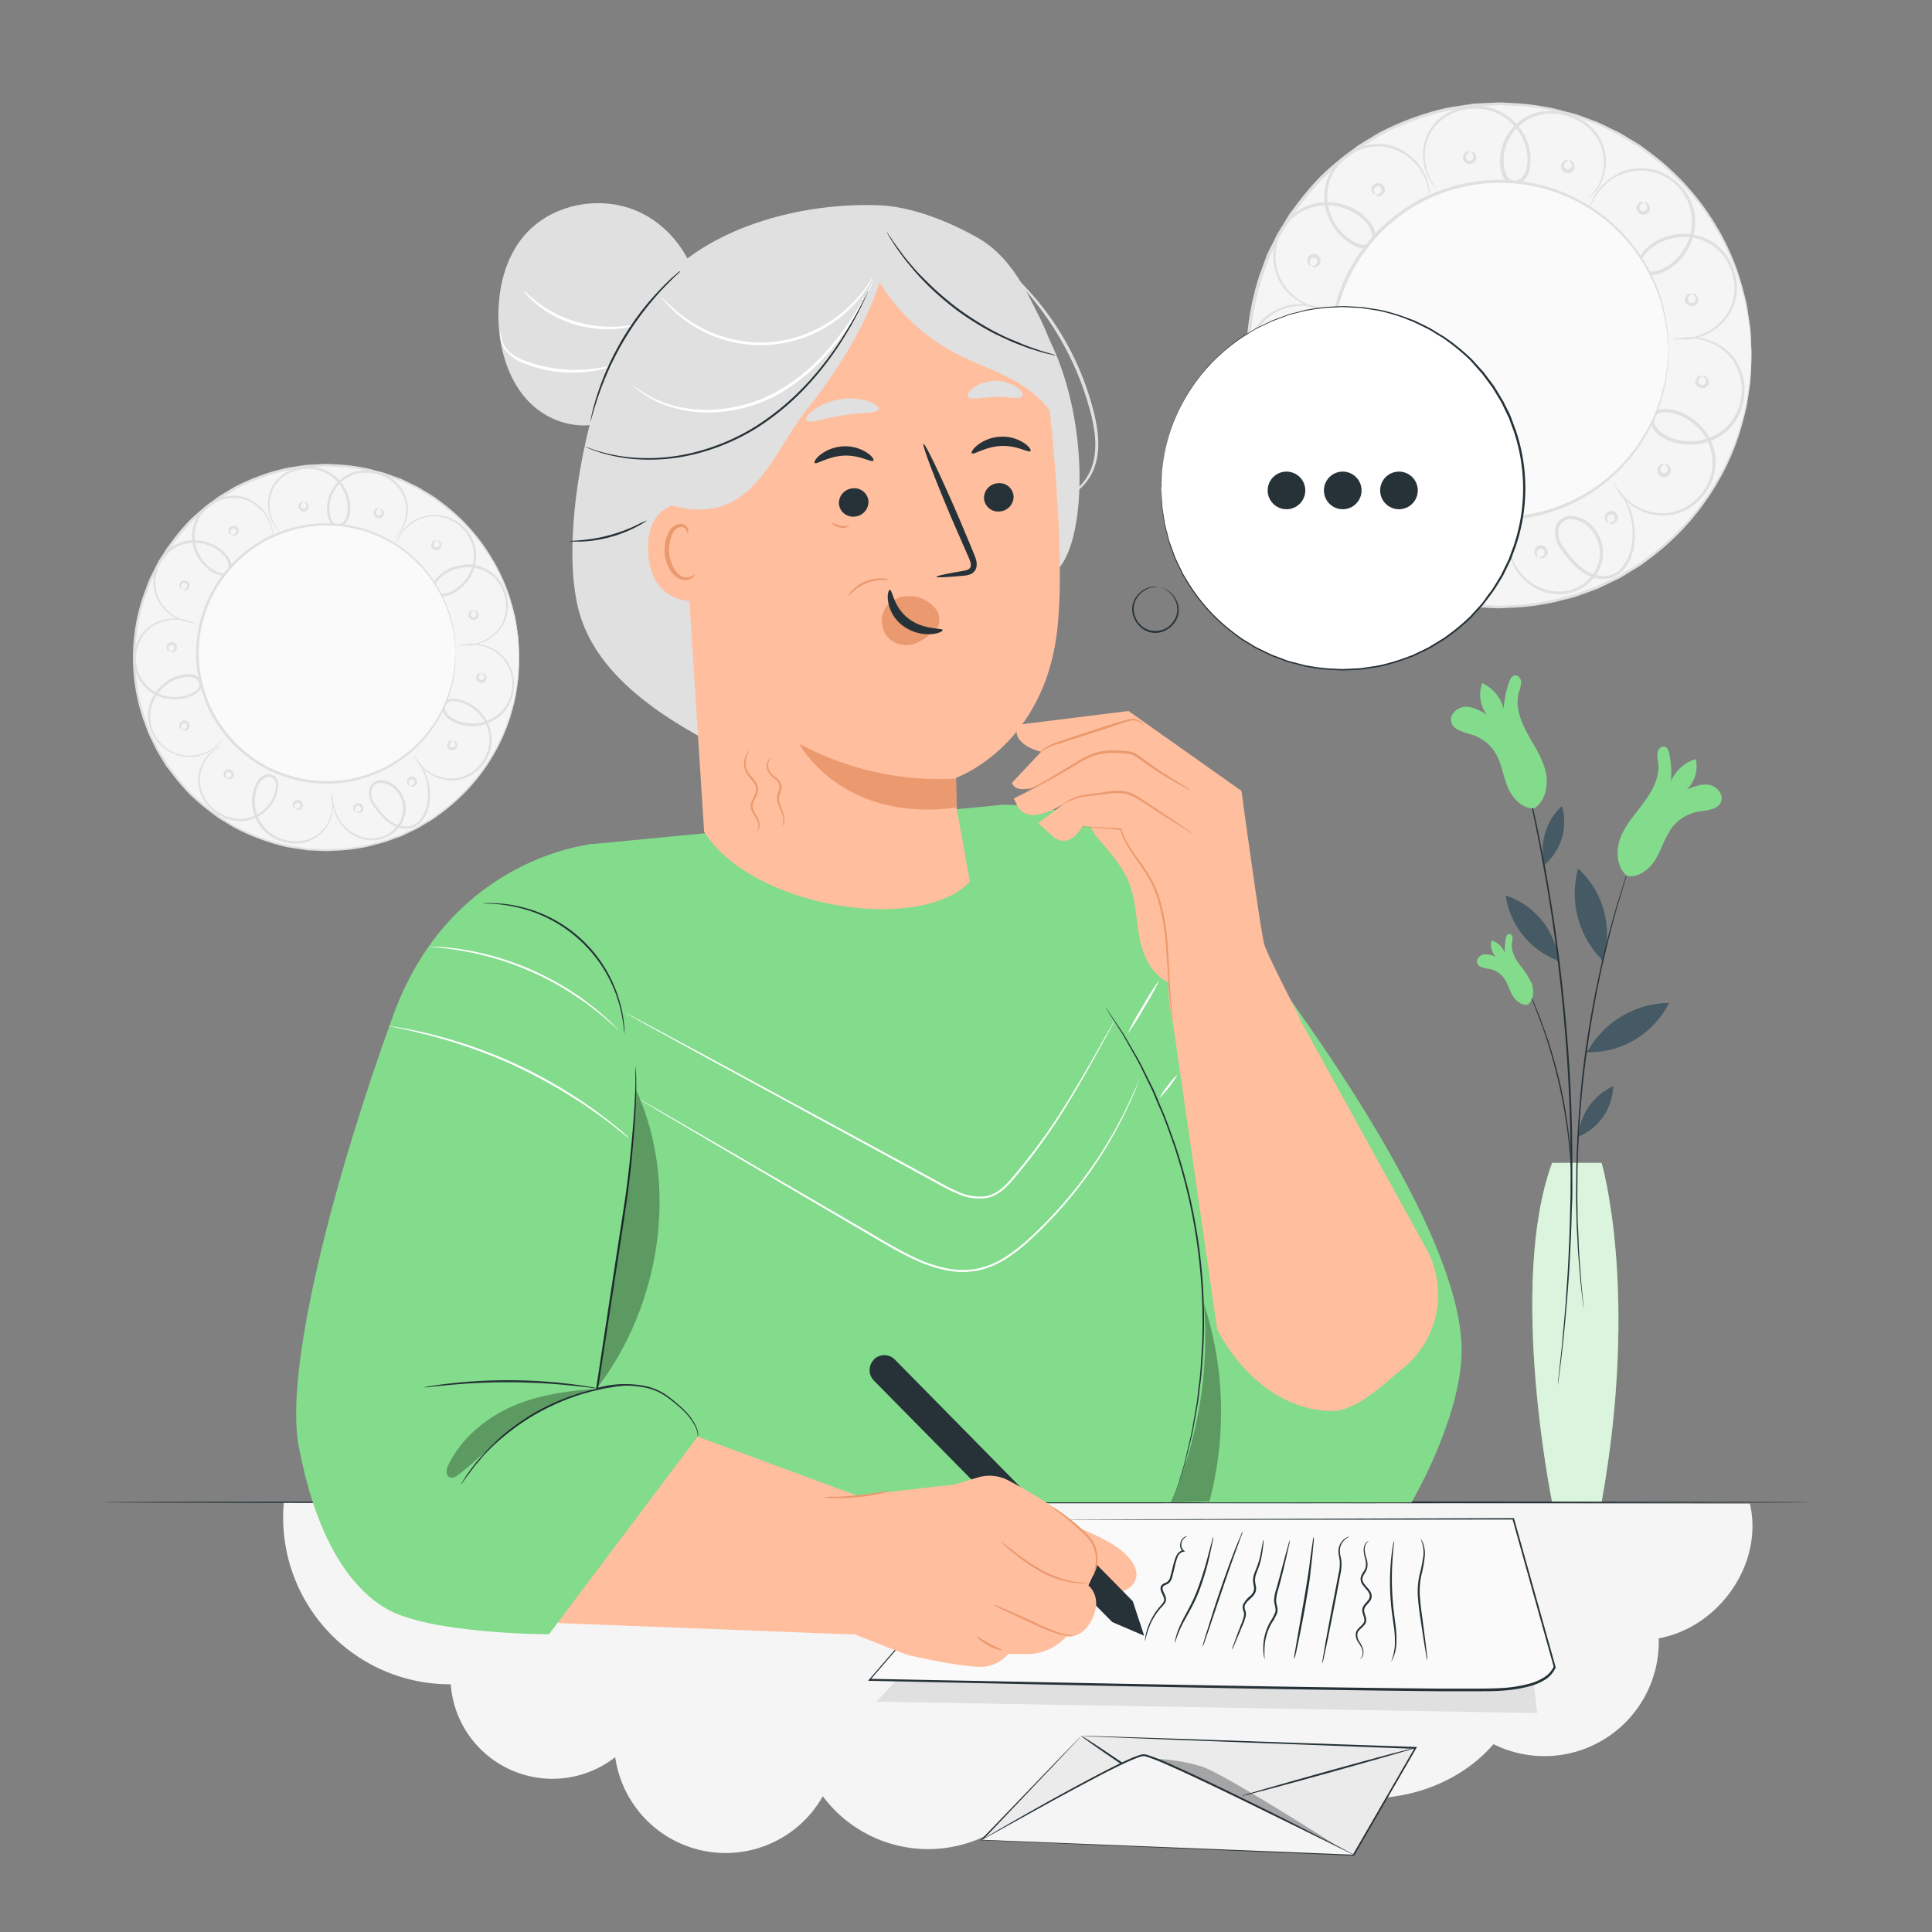 <svg xmlns="http://www.w3.org/2000/svg" viewBox="0 0 500 500"><rect x="0" y="0" width="500" height="500" fill="#808080" stroke="none"/><g id="freepik--background-complete--inject-79"><circle cx="84.51" cy="170.19" r="49.84" transform="translate(-27.07 16.38) rotate(-9.55)" style="fill:#f5f5f5"></circle><circle cx="84.51" cy="169.11" r="33.39" transform="translate(-94.83 109.29) rotate(-45)" style="fill:#e0e0e0"></circle><path d="M118.65,167.31a4.79,4.79,0,0,1,.89-.36,10.56,10.56,0,0,1,2.72-.39,11.25,11.25,0,0,1,4.27.83A10.27,10.27,0,0,1,133,177.6a10.68,10.68,0,0,1-3.18,7.31,11.1,11.1,0,0,1-8.28,3,10.58,10.58,0,0,1-4.57-1.31,5.59,5.59,0,0,1-1.91-1.63,2.92,2.92,0,0,1-.41-2.59,2.41,2.41,0,0,1,2.16-1.5,7,7,0,0,1,2.47.28,10.35,10.35,0,0,1,4.18,2.25,10.69,10.69,0,0,1,3.82,7.91,10.81,10.81,0,0,1-3,7.39,10.25,10.25,0,0,1-6.18,3.21,10.47,10.47,0,0,1-5.67-1,11.21,11.21,0,0,1-3.51-2.58,10.15,10.15,0,0,1-1.53-2.27,4.07,4.07,0,0,1-.33-.9,12.88,12.88,0,0,0,2.05,3,11.23,11.23,0,0,0,3.47,2.41,10.22,10.22,0,0,0,5.46.82,9.8,9.8,0,0,0,5.84-3.12,10.3,10.3,0,0,0,2.8-7,10.13,10.13,0,0,0-3.63-7.42,9.87,9.87,0,0,0-3.93-2.11,6.61,6.61,0,0,0-2.23-.26,1.74,1.74,0,0,0-1.6,1.07,2.27,2.27,0,0,0,.33,2,5,5,0,0,0,1.69,1.42,9.91,9.91,0,0,0,4.28,1.23,10.46,10.46,0,0,0,7.82-2.74,10.13,10.13,0,0,0-3-16.72,11.09,11.09,0,0,0-4.12-.92A13.43,13.43,0,0,0,118.65,167.31Z" style="fill:#e0e0e0"></path><path d="M102.26,141.28a5.15,5.15,0,0,1,.22-.93,10.21,10.21,0,0,1,1.23-2.45,11.12,11.12,0,0,1,3.11-3,10.75,10.75,0,0,1,16.28,7.26,11.06,11.06,0,0,1-2.3,8.49,10.52,10.52,0,0,1-3.68,3,5.61,5.61,0,0,1-2.42.64,2.9,2.9,0,0,1-2.36-1.15,2.38,2.38,0,0,1,0-2.62,6.9,6.9,0,0,1,1.64-1.87,10.52,10.52,0,0,1,4.23-2.16,10.32,10.32,0,0,1,13,8.07,10.23,10.23,0,0,1-.89,6.9,10.57,10.57,0,0,1-4,4.13,11.36,11.36,0,0,1-4.12,1.4,9.87,9.87,0,0,1-2.74,0,4.56,4.56,0,0,1-.93-.24,12.49,12.49,0,0,0,3.63,0,11.09,11.09,0,0,0,4-1.47,10.16,10.16,0,0,0,3.79-4,9.75,9.75,0,0,0,.77-6.58,10.26,10.26,0,0,0-4.15-6.29,10.13,10.13,0,0,0-8.17-1.25,9.76,9.76,0,0,0-4,2,6.41,6.41,0,0,0-1.49,1.68,1.74,1.74,0,0,0,0,1.92,2.25,2.25,0,0,0,1.82.86,5,5,0,0,0,2.13-.57,10,10,0,0,0,3.46-2.81,10.5,10.5,0,0,0,2.2-8,10.52,10.52,0,0,0-10.17-8.63,10.39,10.39,0,0,0-5.3,1.58,11.32,11.32,0,0,0-3.1,2.87A13.78,13.78,0,0,0,102.26,141.28Z" style="fill:#e0e0e0"></path><path d="M72,137.2a4.59,4.59,0,0,1-.63-.68,10,10,0,0,1-1.31-2.31,10.39,10.39,0,0,1-.7-4.15,9.46,9.46,0,0,1,1.81-5.27,10.3,10.3,0,0,1,5.66-3.65,10.92,10.92,0,0,1,13.3,7.11,9.73,9.73,0,0,1,.42,4.59,5.15,5.15,0,0,1-.86,2.28,2.84,2.84,0,0,1-2.26,1.16,2.45,2.45,0,0,1-2.14-1.39,6.7,6.7,0,0,1-.63-2.33,9.5,9.5,0,0,1,.67-4.56,10,10,0,0,1,6.19-5.81,11.27,11.27,0,0,1,7.72.5,10.5,10.5,0,0,1,5.09,4.41,9.76,9.76,0,0,1,1.21,5.44,10.22,10.22,0,0,1-1.18,4,9,9,0,0,1-1.62,2.1,4,4,0,0,1-.73.57,11.61,11.61,0,0,0,2.12-2.8,10.27,10.27,0,0,0,1-3.93,9.36,9.36,0,0,0-1.25-5.18A10.13,10.13,0,0,0,99,123.2a10.72,10.72,0,0,0-7.31-.42,9.34,9.34,0,0,0-5.77,5.46,8.75,8.75,0,0,0-.61,4.25,5.77,5.77,0,0,0,.55,2.08,1.76,1.76,0,0,0,1.55,1.05,2.17,2.17,0,0,0,1.72-.9,4.52,4.52,0,0,0,.74-2,8.94,8.94,0,0,0-.38-4.27A10.34,10.34,0,0,0,77,121.68a9.78,9.78,0,0,0-5.42,3.4,9.14,9.14,0,0,0-1.82,5,10.45,10.45,0,0,0,.57,4A13.11,13.11,0,0,0,72,137.2Z" style="fill:#e0e0e0"></path><path d="M124.62,174.28c0,.1-.36.14-.62.55a.75.75,0,1,0,1.3.16c-.15-.46-.5-.59-.47-.68s.52-.14.9.48a1.34,1.34,0,0,1,.06,1.22,1.31,1.31,0,0,1-1.37.69,1.26,1.26,0,0,1-.79-2.17C124.15,174,124.66,174.2,124.62,174.28Z" style="fill:#e0e0e0"></path><path d="M122.56,158c0,.1-.36.14-.62.55a.75.75,0,1,0,1.3.16c-.15-.46-.49-.59-.47-.68s.52-.14.9.48a1.34,1.34,0,0,1,.06,1.22,1.3,1.3,0,0,1-1.36.69,1.33,1.33,0,0,1-1.16-1,1.35,1.35,0,0,1,.36-1.17C122.09,157.76,122.61,157.94,122.56,158Z" style="fill:#e0e0e0"></path><path d="M113,139.89c0,.1-.37.13-.63.55a.76.76,0,1,0,1.31.16c-.15-.46-.5-.59-.47-.69s.52-.13.89.49a1.31,1.31,0,0,1,.07,1.22,1.33,1.33,0,1,1-2.16-1.48C112.51,139.63,113,139.81,113,139.89Z" style="fill:#e0e0e0"></path><path d="M98.06,131.61c0,.1-.37.14-.63.55a.76.76,0,1,0,1.31.17c-.15-.47-.5-.59-.47-.69s.52-.14.89.49a1.25,1.25,0,0,1-1.3,1.9,1.32,1.32,0,0,1-1.16-1,1.34,1.34,0,0,1,.37-1.16C97.59,131.35,98.1,131.54,98.06,131.61Z" style="fill:#e0e0e0"></path><path d="M78.61,129.87c0,.1-.37.14-.63.55a.74.74,0,0,0,.51,1.21.73.73,0,0,0,.79-1c-.14-.47-.49-.59-.47-.69s.52-.14.9.49a1.34,1.34,0,0,1,.07,1.22,1.38,1.38,0,0,1-2.53-.32,1.34,1.34,0,0,1,.37-1.17C78.13,129.61,78.65,129.8,78.61,129.87Z" style="fill:#e0e0e0"></path><path d="M117.1,191.74c0,.1-.36.14-.62.55a.75.75,0,1,0,1.3.16c-.15-.46-.5-.59-.47-.68s.52-.14.9.48a1.34,1.34,0,0,1,.06,1.22,1.3,1.3,0,0,1-1.36.69,1.26,1.26,0,0,1-.8-2.17C116.63,191.48,117.14,191.66,117.1,191.74Z" style="fill:#e0e0e0"></path><path d="M50.74,161.09a5,5,0,0,1-1,0,10.11,10.11,0,0,1-2.7-.49,11.42,11.42,0,0,1-3.78-2.16,10.76,10.76,0,0,1,2.48-17.66,11.08,11.08,0,0,1,8.79-.13,10.38,10.38,0,0,1,3.91,2.71,5.62,5.62,0,0,1,1.29,2.15,2.86,2.86,0,0,1-.45,2.58,2.4,2.4,0,0,1-2.52.74,7.29,7.29,0,0,1-2.25-1.06,10.55,10.55,0,0,1-3.24-3.48,10.31,10.31,0,0,1,4.15-14.75,10.25,10.25,0,0,1,6.88-1.06,10.5,10.5,0,0,1,5.07,2.73,11,11,0,0,1,2.49,3.56,10.34,10.34,0,0,1,.72,2.65,4.64,4.64,0,0,1,0,1,13.22,13.22,0,0,0-1-3.5,11.09,11.09,0,0,0-2.51-3.4A10.22,10.22,0,0,0,62.25,129a9.78,9.78,0,0,0-6.52,1.08A9.75,9.75,0,0,0,51.88,144a9.86,9.86,0,0,0,3,3.25,6.2,6.2,0,0,0,2,1,1.71,1.71,0,0,0,1.85-.5,2.2,2.2,0,0,0,.32-2A4.75,4.75,0,0,0,58,143.84a10,10,0,0,0-3.65-2.55,10.5,10.5,0,0,0-8.29.09,10.51,10.51,0,0,0-5.47,12.17,10.27,10.27,0,0,0,3,4.65,11.5,11.5,0,0,0,3.61,2.19A13.79,13.79,0,0,0,50.74,161.09Z" style="fill:#e0e0e0"></path><path d="M57.91,191a4.22,4.22,0,0,1-.51.81,9.94,9.94,0,0,1-1.94,1.94,11.42,11.42,0,0,1-3.93,1.87A10.76,10.76,0,0,1,38.44,183.5a11.09,11.09,0,0,1,4.91-7.3,10.5,10.5,0,0,1,4.45-1.67,5.48,5.48,0,0,1,2.5.18,2.88,2.88,0,0,1,1.87,1.84,2.4,2.4,0,0,1-.84,2.49,7,7,0,0,1-2.15,1.24,10.6,10.6,0,0,1-4.7.68,10.31,10.31,0,0,1-9.75-11.82,10.28,10.28,0,0,1,3.06-6.26,10.54,10.54,0,0,1,5.12-2.61,11.3,11.3,0,0,1,4.35,0,10.07,10.07,0,0,1,2.59.92,4.79,4.79,0,0,1,.8.52,13.28,13.28,0,0,0-3.43-1.18,11.15,11.15,0,0,0-4.23.12,10.19,10.19,0,0,0-4.88,2.59,9.8,9.8,0,0,0-2.83,6,9.74,9.74,0,0,0,9.25,11.11,9.87,9.87,0,0,0,4.41-.65,6.44,6.44,0,0,0,1.94-1.12,1.72,1.72,0,0,0,.65-1.8,2.23,2.23,0,0,0-1.45-1.4,4.78,4.78,0,0,0-2.2-.14,9.76,9.76,0,0,0-4.17,1.55,10.49,10.49,0,0,0-4.66,6.85,10.14,10.14,0,0,0,12.39,11.64,11.37,11.37,0,0,0,3.86-1.71A13.25,13.25,0,0,0,57.91,191Z" style="fill:#e0e0e0"></path><path d="M85.27,204.58a4.43,4.43,0,0,1,.38.85,10,10,0,0,1,.5,2.61,10.4,10.4,0,0,1-.67,4.15,9.42,9.42,0,0,1-3.41,4.4,10.25,10.25,0,0,1-6.53,1.65,10.9,10.9,0,0,1-10.31-11,9.52,9.52,0,0,1,1.08-4.48,5,5,0,0,1,1.54-1.88,2.87,2.87,0,0,1,2.52-.38,2.47,2.47,0,0,1,1.57,2,6.44,6.44,0,0,1-.16,2.41,9.42,9.42,0,0,1-2.09,4.1A10,10,0,0,1,62,212.53a11.37,11.37,0,0,1-7.15-2.95,10.51,10.51,0,0,1-3.4-5.82,9.61,9.61,0,0,1,.6-5.53,9.86,9.86,0,0,1,2.42-3.45,9,9,0,0,1,2.2-1.47,4.44,4.44,0,0,1,.88-.31,11.59,11.59,0,0,0-2.91,2,9.89,9.89,0,0,0-2.24,3.4,9.25,9.25,0,0,0-.49,5.3,10.11,10.11,0,0,0,3.31,5.49A10.74,10.74,0,0,0,62,211.91a9.35,9.35,0,0,0,7.22-3.32,8.9,8.9,0,0,0,2-3.83,6,6,0,0,0,.14-2.15,1.8,1.8,0,0,0-1.13-1.49,2.17,2.17,0,0,0-1.92.31,4.43,4.43,0,0,0-1.34,1.64,9,9,0,0,0-1,4.16,10.33,10.33,0,0,0,9.7,10.45,9.8,9.8,0,0,0,6.23-1.48,9.12,9.12,0,0,0,3.32-4.15,10.42,10.42,0,0,0,.76-4A13.47,13.47,0,0,0,85.27,204.58Z" style="fill:#e0e0e0"></path><path d="M47.33,152.56c0-.09.39,0,.76-.32a.73.73,0,0,0-.09-1.3.74.74,0,0,0-1.09.73c0,.49.28.72.23.8s-.54,0-.7-.75a1.26,1.26,0,0,1,1.85-1.38,1.25,1.25,0,0,1,.05,2.3C47.69,153,47.26,152.62,47.33,152.56Z" style="fill:#e0e0e0"></path><path d="M44.06,168.62c0-.09.39,0,.76-.32a.73.73,0,0,0-.09-1.3.74.74,0,0,0-1.09.73c0,.49.28.72.23.8s-.54,0-.7-.75a1.33,1.33,0,0,1,.33-1.17,1.33,1.33,0,1,1,1.57,2.1C44.42,169,44,168.68,44.06,168.62Z" style="fill:#e0e0e0"></path><path d="M47.31,188.87c0-.09.39,0,.77-.32A.75.75,0,1,0,46.9,188c0,.49.28.72.22.8s-.53,0-.69-.75a1.33,1.33,0,1,1,1.9.92C47.67,189.27,47.25,188.93,47.31,188.87Z" style="fill:#e0e0e0"></path><path d="M58.79,201.5c0-.09.39,0,.76-.32a.75.75,0,1,0-1.17-.57c0,.48.27.72.22.8s-.54,0-.69-.75a1.25,1.25,0,0,1,1.84-1.39,1.3,1.3,0,0,1,.77,1.32,1.33,1.33,0,0,1-.71,1C59.15,201.9,58.72,201.56,58.79,201.5Z" style="fill:#e0e0e0"></path><path d="M76.65,209.39c0-.09.39,0,.77-.32a.75.75,0,1,0-1.18-.57c0,.49.28.72.22.8s-.53,0-.69-.75a1.32,1.32,0,0,1,.33-1.17,1.38,1.38,0,0,1,2.29,1.11,1.32,1.32,0,0,1-.72,1C77,209.79,76.59,209.45,76.65,209.39Z" style="fill:#e0e0e0"></path><path d="M92.31,210.21c0-.09.39,0,.77-.32a.75.75,0,1,0-1.18-.57c0,.49.28.72.22.8s-.54,0-.69-.75A1.26,1.26,0,0,1,93.27,208a1.32,1.32,0,0,1,.78,1.32,1.35,1.35,0,0,1-.72,1C92.67,210.61,92.24,210.27,92.31,210.21Z" style="fill:#e0e0e0"></path><path d="M106.19,203.38c0-.09.39,0,.77-.32a.75.75,0,1,0-1.18-.57c0,.48.28.72.22.8s-.53,0-.69-.75a1.34,1.34,0,0,1,.33-1.18,1.33,1.33,0,1,1,1.57,2.1C106.55,203.78,106.13,203.44,106.19,203.38Z" style="fill:#e0e0e0"></path><path d="M60.05,138.44c0-.09.39,0,.77-.32a.75.75,0,1,0-1.18-.57c0,.49.28.72.22.8s-.53,0-.69-.75a1.32,1.32,0,0,1,.33-1.17,1.38,1.38,0,0,1,2.29,1.1,1.32,1.32,0,0,1-.72,1C60.41,138.84,60,138.5,60.05,138.44Z" style="fill:#e0e0e0"></path><path d="M107.52,196.2a3.91,3.91,0,0,1,.58.59,12.67,12.67,0,0,1,1.36,1.94,14.21,14.21,0,0,1,1.75,8.46,9.72,9.72,0,0,1-2.27,5.61,5.22,5.22,0,0,1-3.06,1.61,6.76,6.76,0,0,1-3.61-.55c-2.34-1-4-3.1-5.6-5.24a5.5,5.5,0,0,1-1.17-4,3.24,3.24,0,0,1,1.06-2,3.12,3.12,0,0,1,2.16-.7,6.16,6.16,0,0,1,3.9,1.78,7.94,7.94,0,0,1,2.1,3.57,7.41,7.41,0,0,1,0,4,8.3,8.3,0,0,1-1.88,3.33,8.78,8.78,0,0,1-6.29,2.87,10.14,10.14,0,0,1-5.79-1.73,10.4,10.4,0,0,1-3.35-3.69,11.69,11.69,0,0,1-1.26-3.54,10.32,10.32,0,0,1-.2-2.37,2.78,2.78,0,0,1,.08-.82,20.46,20.46,0,0,0,.37,3.13,11.79,11.79,0,0,0,1.33,3.41A10.09,10.09,0,0,0,91,215.37a9.63,9.63,0,0,0,5.52,1.57,8.16,8.16,0,0,0,5.84-2.72,7,7,0,0,0,1.69-6.74,7.15,7.15,0,0,0-1.92-3.26,5.54,5.54,0,0,0-3.46-1.59,2.47,2.47,0,0,0-1.71.54,2.55,2.55,0,0,0-.83,1.57,4.89,4.89,0,0,0,1,3.51c1.5,2.09,3.17,4.1,5.31,5.05a6.21,6.21,0,0,0,3.28.53,4.62,4.62,0,0,0,2.74-1.42,9.32,9.32,0,0,0,2.2-5.27,14.3,14.3,0,0,0-1.51-8.28A26.59,26.59,0,0,0,107.52,196.2Z" style="fill:#e0e0e0"></path><path d="M134.35,170.19s0-.27-.08-.81-.08-1.34-.15-2.36c0-.52-.07-1.1-.1-1.74s-.21-1.33-.32-2.08-.25-1.56-.39-2.43a25.25,25.25,0,0,0-.65-2.72,47.67,47.67,0,0,0-5.52-13.21,49.32,49.32,0,0,0-12.62-14.07l-2.14-1.6c-.76-.49-1.55-.95-2.34-1.43s-1.56-1-2.41-1.4l-2.58-1.23-1.31-.62-1.37-.5-2.79-1c-1-.31-1.94-.51-2.92-.78a27.18,27.18,0,0,0-3-.68,45.9,45.9,0,0,0-6.27-.72c-1.07,0-2.14-.14-3.23-.13l-3.28.17c-.55,0-1.1,0-1.65.11l-1.65.25c-1.11.19-2.23.32-3.34.55a51.57,51.57,0,0,0-6.6,1.93,53.27,53.27,0,0,0-6.46,2.84c-1,.57-2,1.23-3.08,1.85-.51.32-1.05.6-1.53,1l-1.46,1.09a57.3,57.3,0,0,0-5.62,4.78,57.21,57.21,0,0,0-4.85,5.74l-1.14,1.52-1,1.63-1,1.64a13.12,13.12,0,0,0-.92,1.69l-1.68,3.49-1.35,3.67a49.12,49.12,0,0,0,0,31.24c.45,1.22.9,2.45,1.34,3.67S40,191.81,40.59,193l.42.86.5.83,1,1.64,1,1.63,1.14,1.52a55.91,55.91,0,0,0,4.85,5.74A56.16,56.16,0,0,0,55.11,210l1.46,1.09c.48.36,1,.64,1.53,1,1,.61,2,1.27,3.08,1.84a51.75,51.75,0,0,0,6.46,2.84,52.94,52.94,0,0,0,6.61,1.94c1.1.23,2.23.36,3.33.54l1.65.25c.55.07,1.11.07,1.66.11l3.27.17c1.09,0,2.17-.09,3.23-.12a47.53,47.53,0,0,0,6.27-.73,23.28,23.28,0,0,0,3-.68c1-.26,2-.47,2.92-.78l2.79-1,1.38-.5,1.3-.62,2.58-1.23c.86-.39,1.62-.94,2.42-1.4s1.58-.93,2.33-1.43l2.14-1.6a49.32,49.32,0,0,0,12.62-14.07,47.37,47.37,0,0,0,5.52-13.21,24.7,24.7,0,0,0,.65-2.72q.21-1.29.39-2.43c.11-.75.25-1.44.32-2.08s.07-1.22.1-1.74c.07-1,.12-1.81.15-2.36s.08-.81.08-.81,0,.27,0,.81-.05,1.35-.09,2.37c0,.52,0,1.11-.07,1.75s-.18,1.34-.28,2.09-.23,1.57-.36,2.44a27.06,27.06,0,0,1-.62,2.74,47.38,47.38,0,0,1-5.45,13.34A49.73,49.73,0,0,1,114.81,210l-2.16,1.62c-.76.5-1.56,1-2.35,1.45s-1.57,1-2.43,1.43l-2.6,1.25-1.32.63-1.39.51-2.82,1c-.95.32-2,.53-2.95.8a25.17,25.17,0,0,1-3,.7,46.78,46.78,0,0,1-6.33.75c-1.08,0-2.17.14-3.27.13l-3.32-.16c-.55,0-1.12,0-1.67-.11l-1.67-.25c-1.12-.18-2.26-.31-3.38-.54a54.66,54.66,0,0,1-6.69-2,53.13,53.13,0,0,1-6.55-2.87c-1.06-.57-2.07-1.24-3.12-1.86-.52-.33-1.06-.61-1.55-1l-1.48-1.1a57.57,57.57,0,0,1-5.7-4.83,57.38,57.38,0,0,1-4.92-5.81L43,198.29l-1-1.65-1-1.66-.5-.83-.43-.88-1.71-3.54c-.45-1.23-.9-2.47-1.36-3.71a49.67,49.67,0,0,1,0-31.66c.46-1.25.91-2.49,1.37-3.72s1.14-2.36,1.7-3.54a13.49,13.49,0,0,1,.94-1.71l1-1.66,1-1.65,1.15-1.54A56.39,56.39,0,0,1,49,134.73a56.34,56.34,0,0,1,5.69-4.83l1.48-1.1c.49-.37,1-.65,1.55-1,1.05-.62,2.07-1.29,3.13-1.86a52.35,52.35,0,0,1,6.54-2.87,52.89,52.89,0,0,1,6.69-1.94c1.12-.23,2.26-.36,3.37-.55l1.68-.25c.55-.07,1.12-.07,1.67-.1l3.32-.17c1.1,0,2.18.1,3.27.14a45.24,45.24,0,0,1,6.33.75,25.59,25.59,0,0,1,3,.69c1,.27,2,.48,2.95.8l2.82,1,1.38.51,1.33.63,2.59,1.25c.87.4,1.63,1,2.44,1.43s1.59,1,2.35,1.45l2.16,1.62a49.53,49.53,0,0,1,12.65,14.26A46.79,46.79,0,0,1,132.91,158a24.73,24.73,0,0,1,.63,2.74c.13.87.25,1.68.36,2.44s.23,1.45.28,2.09,0,1.23.07,1.75c0,1,.07,1.81.09,2.37S134.35,170.19,134.35,170.19Z" style="fill:#e0e0e0"></path><circle cx="84.51" cy="169.11" r="33.39" transform="translate(-94.83 109.29) rotate(-45)" style="fill:#fafafa"></circle><path d="M117.9,169.11a3.73,3.73,0,0,1-.06-.54c0-.39-.06-.91-.11-1.58,0-.35,0-.74-.07-1.17s-.14-.89-.22-1.39a23.75,23.75,0,0,0-.71-3.44,31.55,31.55,0,0,0-3.71-8.84A33.11,33.11,0,0,0,73.24,138a34.8,34.8,0,0,0-4.31,1.89,35.84,35.84,0,0,0-4.06,2.61,37.45,37.45,0,0,0-3.75,3.19,37.56,37.56,0,0,0-3.24,3.84,32.25,32.25,0,0,0-4.72,9.1,32.69,32.69,0,0,0,0,20.87,31.67,31.67,0,0,0,4.72,9.11,37.56,37.56,0,0,0,3.24,3.84,38.81,38.81,0,0,0,3.75,3.19,35.84,35.84,0,0,0,4.06,2.61,34.8,34.8,0,0,0,4.31,1.89,33.25,33.25,0,0,0,17.39,1.46A33.44,33.44,0,0,0,113,186.07a32,32,0,0,0,3.7-8.84,23.75,23.75,0,0,0,.71-3.44c.08-.5.17-1,.22-1.39s0-.82.07-1.17c0-.67.09-1.19.11-1.58a3.73,3.73,0,0,1,.06-.54,2,2,0,0,1,0,.54c0,.39,0,.92,0,1.59,0,.36,0,.75,0,1.18s-.12.89-.18,1.4a24.87,24.87,0,0,1-.65,3.47,31.81,31.81,0,0,1-3.64,9A33.52,33.52,0,0,1,73,200.76a34.7,34.7,0,0,1-4.4-1.92,33.71,33.71,0,0,1-4.14-2.65,37.64,37.64,0,0,1-3.83-3.25,38.92,38.92,0,0,1-3.31-3.9,32.84,32.84,0,0,1-4.83-9.29,33.34,33.34,0,0,1,0-21.29,32.28,32.28,0,0,1,4.83-9.28,39,39,0,0,1,3.3-3.91A38.86,38.86,0,0,1,64.49,142a33.71,33.71,0,0,1,4.14-2.65,34.7,34.7,0,0,1,4.4-1.92A33.67,33.67,0,0,1,90.73,136,33.63,33.63,0,0,1,113.35,152a31.88,31.88,0,0,1,3.64,9,25.26,25.26,0,0,1,.65,3.48c.06.51.15,1,.18,1.4s0,.82,0,1.18c0,.67,0,1.2,0,1.59A2,2,0,0,1,117.9,169.11Z" style="fill:#e0e0e0"></path><circle cx="388.11" cy="91.97" r="65.15" transform="translate(-9.81 64.69) rotate(-9.41)" style="fill:#f5f5f5"></circle><circle cx="388.11" cy="90.55" r="43.65" transform="translate(49.64 300.96) rotate(-45)" style="fill:#e0e0e0"></circle><path d="M432.74,88.19a6.67,6.67,0,0,1,1.16-.46,13.19,13.19,0,0,1,3.55-.51A14.69,14.69,0,0,1,443,88.31a13.36,13.36,0,0,1,8.49,13.34,14,14,0,0,1-4.15,9.55,14.48,14.48,0,0,1-10.83,3.86,13.63,13.63,0,0,1-6-1.71,7.22,7.22,0,0,1-2.5-2.12,3.8,3.8,0,0,1-.53-3.39,3.14,3.14,0,0,1,2.81-2,9.1,9.1,0,0,1,3.23.37,13.7,13.7,0,0,1,5.47,2.94,13.48,13.48,0,0,1,1.06,20,13.41,13.41,0,0,1-8.08,4.2,13.82,13.82,0,0,1-7.42-1.24,14.83,14.83,0,0,1-4.58-3.37,13.18,13.18,0,0,1-2-3,7.29,7.29,0,0,1-.44-1.17,17.51,17.51,0,0,0,2.69,3.92,14.69,14.69,0,0,0,4.53,3.15,13.36,13.36,0,0,0,7.14,1.08,12.79,12.79,0,0,0,7.63-4.09,12.73,12.73,0,0,0-1.09-18.85,12.9,12.9,0,0,0-5.13-2.75,8.38,8.38,0,0,0-2.92-.34,2.27,2.27,0,0,0-2.08,1.39,2.9,2.9,0,0,0,.43,2.6,6.43,6.43,0,0,0,2.2,1.86,13.05,13.05,0,0,0,5.6,1.62,13.72,13.72,0,0,0,10.22-3.59,13.74,13.74,0,0,0,1.68-17.35,13.48,13.48,0,0,0-5.65-4.51,14.78,14.78,0,0,0-5.39-1.2A17.84,17.84,0,0,0,432.74,88.19Z" style="fill:#e0e0e0"></path><path d="M411.31,54.18A6.37,6.37,0,0,1,411.6,53a13.2,13.2,0,0,1,1.6-3.21,14.6,14.6,0,0,1,4.08-4,13.41,13.41,0,0,1,15.8.63,14,14,0,0,1,5.48,8.87,14.5,14.5,0,0,1-3,11.09,13.72,13.72,0,0,1-4.82,3.93,7.28,7.28,0,0,1-3.16.84,3.78,3.78,0,0,1-3.09-1.49,3.14,3.14,0,0,1,0-3.44,9.54,9.54,0,0,1,2.14-2.44,14.39,14.39,0,0,1,16.88-1,14.11,14.11,0,0,1,5.69,8.75,13.38,13.38,0,0,1-1.16,9,13.77,13.77,0,0,1-5.25,5.39,14.75,14.75,0,0,1-5.38,1.84,13.15,13.15,0,0,1-3.59-.05,7.08,7.08,0,0,1-1.21-.31,17.5,17.5,0,0,0,4.75,0,14.68,14.68,0,0,0,5.18-1.92,13.34,13.34,0,0,0,5-5.25,12.76,12.76,0,0,0,1-8.59A13.41,13.41,0,0,0,443,63.43a13.23,13.23,0,0,0-10.67-1.64,12.89,12.89,0,0,0-5.19,2.65,8.24,8.24,0,0,0-1.94,2.2,2.27,2.27,0,0,0-.05,2.51,2.94,2.94,0,0,0,2.38,1.13,6.54,6.54,0,0,0,2.79-.75,12.85,12.85,0,0,0,4.51-3.68,13.68,13.68,0,0,0,2.89-10.44,13.27,13.27,0,0,0-20.22-9.21A14.64,14.64,0,0,0,413.48,50,17.65,17.65,0,0,0,411.31,54.18Z" style="fill:#e0e0e0"></path><path d="M371.73,48.83a5.15,5.15,0,0,1-.82-.88,13.08,13.08,0,0,1-1.71-3,13.57,13.57,0,0,1-.91-5.43,12.26,12.26,0,0,1,2.37-6.88,13.36,13.36,0,0,1,7.4-4.77,14.26,14.26,0,0,1,17.38,9.3,12.47,12.47,0,0,1,.54,6,6.57,6.57,0,0,1-1.12,3,3.68,3.68,0,0,1-3,1.52,3.17,3.17,0,0,1-2.78-1.82,8.53,8.53,0,0,1-.83-3,12.38,12.38,0,0,1,.88-6,13,13,0,0,1,8.09-7.59,14.75,14.75,0,0,1,10.09.65A13.83,13.83,0,0,1,414,35.64a12.6,12.6,0,0,1,1.58,7.11A13,13,0,0,1,414,48a11.77,11.77,0,0,1-2.11,2.75,5.78,5.78,0,0,1-.95.75,15.33,15.33,0,0,0,2.76-3.66,12.86,12.86,0,0,0,1.36-5.15A12.19,12.19,0,0,0,413.47,36a13.21,13.21,0,0,0-6.41-5.41A14,14,0,0,0,397.5,30,12.29,12.29,0,0,0,390,37.13a11.61,11.61,0,0,0-.8,5.55,7.71,7.71,0,0,0,.72,2.72,2.3,2.3,0,0,0,2,1.37,2.84,2.84,0,0,0,2.25-1.18,5.72,5.72,0,0,0,1-2.59,11.57,11.57,0,0,0-.49-5.58,13.77,13.77,0,0,0-6.87-7.94,13.92,13.92,0,0,0-9.52-.93A12.78,12.78,0,0,0,371.15,33a11.88,11.88,0,0,0-2.38,6.53,13.53,13.53,0,0,0,.75,5.28A17.62,17.62,0,0,0,371.73,48.83Z" style="fill:#e0e0e0"></path><path d="M440.54,97.31c0,.13-.48.18-.81.72a1,1,0,1,0,1.7.21c-.2-.6-.65-.77-.62-.89s.68-.18,1.18.63a1.75,1.75,0,0,1,.08,1.6,1.8,1.8,0,0,1-3.3-.42,1.73,1.73,0,0,1,.48-1.52C439.93,97,440.6,97.21,440.54,97.31Z" style="fill:#e0e0e0"></path><path d="M437.85,76.06c0,.13-.48.17-.82.72a1,1,0,1,0,1.7.21c-.19-.61-.64-.77-.61-.9s.68-.18,1.17.64a1.7,1.7,0,0,1,.09,1.59,1.8,1.8,0,0,1-3.3-.41,1.75,1.75,0,0,1,.48-1.53C437.23,75.72,437.9,76,437.85,76.06Z" style="fill:#e0e0e0"></path><path d="M425.32,52.36c0,.13-.48.17-.81.72a1,1,0,1,0,1.7.21c-.2-.61-.65-.78-.62-.9s.68-.18,1.18.64a1.73,1.73,0,0,1,.08,1.59,1.8,1.8,0,0,1-3.3-.41,1.75,1.75,0,0,1,.48-1.53C424.71,52,425.38,52.26,425.32,52.36Z" style="fill:#e0e0e0"></path><path d="M405.82,41.54c0,.13-.48.18-.82.72a1,1,0,1,0,1.7.21c-.19-.61-.64-.77-.61-.9s.68-.18,1.17.64a1.74,1.74,0,1,1-2.74-.34C405.2,41.2,405.87,41.44,405.82,41.54Z" style="fill:#e0e0e0"></path><path d="M380.39,39.26c0,.13-.48.18-.82.72a1,1,0,1,0,1.7.22c-.19-.61-.64-.78-.61-.9s.68-.18,1.17.63a1.75,1.75,0,0,1,.09,1.6,1.8,1.8,0,0,1-3.3-.41,1.76,1.76,0,0,1,.47-1.53C379.77,38.92,380.44,39.16,380.39,39.26Z" style="fill:#e0e0e0"></path><path d="M430.71,120.14c0,.13-.48.17-.81.72a1,1,0,1,0,1.7.21c-.2-.61-.65-.77-.62-.9s.68-.18,1.18.64a1.74,1.74,0,1,1-2.74-.35C430.1,119.8,430.77,120,430.71,120.14Z" style="fill:#e0e0e0"></path><path d="M344,80.07a6.6,6.6,0,0,1-1.25.06,13.53,13.53,0,0,1-3.52-.65,15,15,0,0,1-4.94-2.82,13.38,13.38,0,0,1-3.76-15.36,14,14,0,0,1,7-7.72A14.52,14.52,0,0,1,349,53.4a13.74,13.74,0,0,1,5.1,3.54,7.13,7.13,0,0,1,1.68,2.81,3.75,3.75,0,0,1-.58,3.38,3.13,3.13,0,0,1-3.3,1A9.21,9.21,0,0,1,349,62.7a13.61,13.61,0,0,1-4.24-4.54,14,14,0,0,1-1.41-11.4,14.13,14.13,0,0,1,6.83-7.88,13.34,13.34,0,0,1,9-1.38,13.7,13.7,0,0,1,6.63,3.56A14.55,14.55,0,0,1,369,45.72a12.85,12.85,0,0,1,.94,3.46,7.36,7.36,0,0,1,0,1.25,17.23,17.23,0,0,0-1.29-4.57,14.8,14.8,0,0,0-3.28-4.45,13.4,13.4,0,0,0-6.42-3.3,12.76,12.76,0,0,0-8.53,1.41A13.46,13.46,0,0,0,344.07,47a13.33,13.33,0,0,0,1.38,10.72,13,13,0,0,0,4,4.25,8.71,8.71,0,0,0,2.65,1.26,2.27,2.27,0,0,0,2.42-.65,2.92,2.92,0,0,0,.42-2.6,6.21,6.21,0,0,0-1.49-2.47,12.85,12.85,0,0,0-4.78-3.33,13.74,13.74,0,0,0-10.83.12,13.27,13.27,0,0,0-3.26,22,15,15,0,0,0,4.73,2.86A17.78,17.78,0,0,0,344,80.07Z" style="fill:#e0e0e0"></path><path d="M353.33,119.16a5.56,5.56,0,0,1-.66,1.06,13.56,13.56,0,0,1-2.54,2.53,14.92,14.92,0,0,1-5.14,2.44,13.39,13.39,0,0,1-14.76-5.67,14,14,0,0,1-2.34-10.16,14.51,14.51,0,0,1,6.41-9.54,13.87,13.87,0,0,1,5.82-2.18,7.17,7.17,0,0,1,3.27.23,3.77,3.77,0,0,1,2.44,2.4,3.14,3.14,0,0,1-1.09,3.26,9.21,9.21,0,0,1-2.82,1.62,13.72,13.72,0,0,1-6.15.89A13.48,13.48,0,0,1,323,90.59a13.33,13.33,0,0,1,4-8.17,13.74,13.74,0,0,1,6.7-3.42,14.66,14.66,0,0,1,5.69,0,13.16,13.16,0,0,1,3.38,1.21,6.21,6.21,0,0,1,1.05.68,16.92,16.92,0,0,0-4.5-1.55,14.51,14.51,0,0,0-5.52.16,13.3,13.3,0,0,0-6.37,3.38,12.82,12.82,0,0,0-3.71,7.82,13.43,13.43,0,0,0,2.5,9.53,13.27,13.27,0,0,0,9.59,5,12.83,12.83,0,0,0,5.76-.85,8.41,8.41,0,0,0,2.55-1.45,2.25,2.25,0,0,0,.84-2.36,2.92,2.92,0,0,0-1.89-1.84,6.32,6.32,0,0,0-2.88-.18,12.78,12.78,0,0,0-5.45,2,13.71,13.71,0,0,0-6.09,9,13.75,13.75,0,0,0,9,15,13.58,13.58,0,0,0,7.22.27,15,15,0,0,0,5.05-2.25A17.39,17.39,0,0,0,353.33,119.16Z" style="fill:#e0e0e0"></path><path d="M389.1,136.93a4.53,4.53,0,0,1,.49,1.1,12.27,12.27,0,0,1,.65,3.41,13.53,13.53,0,0,1-.87,5.43,12.34,12.34,0,0,1-4.45,5.75,13.39,13.39,0,0,1-8.55,2.15,14.26,14.26,0,0,1-13.47-14.38,12.44,12.44,0,0,1,1.41-5.86,6.48,6.48,0,0,1,2-2.45,3.69,3.69,0,0,1,3.29-.5,3.19,3.19,0,0,1,2.05,2.62,8.45,8.45,0,0,1-.2,3.15,12.29,12.29,0,0,1-2.74,5.36,13,13,0,0,1-10.1,4.6,14.77,14.77,0,0,1-9.34-3.85,13.8,13.8,0,0,1-4.46-7.61,12.68,12.68,0,0,1,.79-7.24,13.13,13.13,0,0,1,3.16-4.5,12.19,12.19,0,0,1,2.89-1.93,5.85,5.85,0,0,1,1.14-.4,15.26,15.26,0,0,0-3.8,2.58,13.18,13.18,0,0,0-2.94,4.44,12.33,12.33,0,0,0-.63,6.93,13.17,13.17,0,0,0,4.33,7.18,14,14,0,0,0,8.87,3.59,12.21,12.21,0,0,0,9.44-4.34,11.55,11.55,0,0,0,2.54-5,7.68,7.68,0,0,0,.19-2.81,2.32,2.32,0,0,0-1.48-1.95,2.82,2.82,0,0,0-2.51.4,5.66,5.66,0,0,0-1.74,2.14,11.51,11.51,0,0,0-1.32,5.45,13.69,13.69,0,0,0,3.95,9.72,13.92,13.92,0,0,0,8.72,3.94,12.8,12.8,0,0,0,8.14-1.94,11.91,11.91,0,0,0,4.35-5.42,13.57,13.57,0,0,0,1-5.24A17.13,17.13,0,0,0,389.1,136.93Z" style="fill:#e0e0e0"></path><path d="M339.5,68.93c0-.13.51,0,1-.42a1,1,0,1,0-1.54-.75c0,.64.36.94.29,1s-.7,0-.9-1a1.72,1.72,0,0,1,.43-1.54,1.8,1.8,0,0,1,3,1.45,1.72,1.72,0,0,1-.94,1.29C340,69.45,339.41,69,339.5,68.93Z" style="fill:#e0e0e0"></path><path d="M335.22,89.92c0-.12.51,0,1-.42a1,1,0,1,0-1.54-.75c0,.64.36.94.29,1s-.7,0-.91-1A1.64,1.64,0,0,1,336.48,87a1.7,1.7,0,0,1,1,1.72,1.72,1.72,0,0,1-.94,1.29C335.7,90.44,335.14,90,335.22,89.92Z" style="fill:#e0e0e0"></path><path d="M339.48,116.39c0-.12.51,0,1-.42a1,1,0,1,0-1.54-.75c0,.64.37.94.3,1s-.71,0-.91-1a1.75,1.75,0,0,1,.43-1.54,1.74,1.74,0,1,1,2.05,2.74C340,116.91,339.4,116.47,339.48,116.39Z" style="fill:#e0e0e0"></path><path d="M354.48,132.89c0-.12.51,0,1-.42a1,1,0,1,0-1.54-.74c0,.63.37.94.29,1s-.7,0-.9-1a1.72,1.72,0,1,1,3.42-.08,1.74,1.74,0,0,1-.94,1.29C355,133.41,354.4,133,354.48,132.89Z" style="fill:#e0e0e0"></path><path d="M377.83,143.21c0-.12.51,0,1-.42a1,1,0,1,0-1.55-.75c0,.64.37.94.3,1.05s-.7-.05-.91-1a1.72,1.72,0,1,1,3.42-.08,1.76,1.76,0,0,1-.94,1.29C378.31,143.73,377.75,143.29,377.83,143.21Z" style="fill:#e0e0e0"></path><path d="M398.3,144.28c0-.12.51,0,1-.42a1,1,0,1,0-1.54-.74c0,.63.37.94.29,1s-.7,0-.9-1a1.74,1.74,0,0,1,.43-1.54,1.8,1.8,0,0,1,3,1.45,1.74,1.74,0,0,1-.94,1.29C398.77,144.8,398.22,144.36,398.3,144.28Z" style="fill:#e0e0e0"></path><path d="M416.45,135.35c0-.12.51,0,1-.42a1,1,0,1,0-1.54-.75c0,.64.36.94.29,1s-.7,0-.9-1a1.72,1.72,0,1,1,3.42-.08,1.76,1.76,0,0,1-.94,1.29C416.92,135.87,416.37,135.43,416.45,135.35Z" style="fill:#e0e0e0"></path><path d="M356.13,50.46c0-.12.52,0,1-.42a1,1,0,1,0-1.54-.74c0,.63.36.94.29,1.05s-.7-.05-.91-1a1.75,1.75,0,0,1,.43-1.54,1.81,1.81,0,0,1,3,1.45,1.77,1.77,0,0,1-.94,1.29C356.61,51,356.05,50.54,356.13,50.46Z" style="fill:#e0e0e0"></path><path d="M418.19,126a5,5,0,0,1,.76.77,16.84,16.84,0,0,1,1.77,2.54A18.52,18.52,0,0,1,423,140.34a12.74,12.74,0,0,1-3,7.32,6.8,6.8,0,0,1-4,2.11,8.8,8.8,0,0,1-4.72-.71C408.26,147.7,406,145,404,142.2a7.19,7.19,0,0,1-1.52-5.21,4.21,4.21,0,0,1,1.37-2.58,4.15,4.15,0,0,1,2.83-.91,8,8,0,0,1,5.1,2.32,10.33,10.33,0,0,1,2.74,4.66,9.78,9.78,0,0,1,0,5.23,11,11,0,0,1-2.46,4.35,11.45,11.45,0,0,1-8.22,3.75,13.24,13.24,0,0,1-7.57-2.26,13.54,13.54,0,0,1-4.38-4.83,15.21,15.21,0,0,1-1.65-4.63A14.45,14.45,0,0,1,390,139a4.53,4.53,0,0,1,.1-1.07,29.39,29.39,0,0,0,.49,4.09,15.6,15.6,0,0,0,1.74,4.46,13.26,13.26,0,0,0,4.3,4.55,12.65,12.65,0,0,0,7.21,2.05,10.74,10.74,0,0,0,7.64-3.56,9.2,9.2,0,0,0,2.21-8.81,9.35,9.35,0,0,0-2.52-4.26,7.17,7.17,0,0,0-4.51-2.08,3.27,3.27,0,0,0-2.24.7,3.44,3.44,0,0,0-1.09,2.06,6.44,6.44,0,0,0,1.38,4.59c2,2.73,4.14,5.35,6.94,6.6a8.07,8.07,0,0,0,4.29.69,6.07,6.07,0,0,0,3.57-1.85,12.14,12.14,0,0,0,2.88-6.9,18.67,18.67,0,0,0-2-10.82A34.24,34.24,0,0,0,418.19,126Z" style="fill:#e0e0e0"></path><path d="M453.25,92s0-.36-.09-1.06-.12-1.75-.2-3.09c0-.68-.09-1.44-.14-2.28s-.27-1.73-.41-2.72-.33-2-.51-3.17a34.78,34.78,0,0,0-.85-3.55,62.39,62.39,0,0,0-7.21-17.28,64.91,64.91,0,0,0-16.5-18.39l-2.81-2.09c-1-.64-2-1.23-3-1.87a36.09,36.09,0,0,0-3.16-1.82L415,33l-1.71-.81-1.8-.65-3.65-1.33c-1.24-.41-2.53-.67-3.81-1a34,34,0,0,0-3.93-.89,60.7,60.7,0,0,0-8.19-.95c-1.39,0-2.8-.18-4.22-.16l-4.28.22c-.72,0-1.45,0-2.17.14l-2.16.34c-1.44.24-2.9.41-4.35.71a70.52,70.52,0,0,0-17.08,6.24c-1.37.74-2.68,1.61-4,2.41-.66.42-1.37.78-2,1.26L349.67,40a74.31,74.31,0,0,0-7.34,6.24,75.18,75.18,0,0,0-6.34,7.5l-1.49,2-1.3,2.13L331.9,60a16.17,16.17,0,0,0-1.21,2.2l-2.2,4.57q-.87,2.39-1.75,4.79A69.08,69.08,0,0,0,323.4,92a69.07,69.07,0,0,0,3.33,20.42c.59,1.61,1.18,3.2,1.76,4.8.74,1.52,1.47,3,2.2,4.56l.55,1.13.65,1.08,1.3,2.14,1.31,2.13,1.49,2a72.6,72.6,0,0,0,6.34,7.5,71.69,71.69,0,0,0,7.34,6.24l1.91,1.43c.63.48,1.34.84,2,1.26,1.35.81,2.66,1.67,4,2.41a67.42,67.42,0,0,0,8.44,3.71,68.5,68.5,0,0,0,8.64,2.54c1.45.3,2.91.47,4.35.71l2.16.33c.72.09,1.45.09,2.17.14l4.28.22c1.42,0,2.83-.11,4.23-.16a61.07,61.07,0,0,0,8.19-1,32.26,32.26,0,0,0,3.92-.89c1.28-.34,2.58-.61,3.82-1l3.64-1.33c.61-.21,1.2-.43,1.8-.65l1.71-.81,3.37-1.61c1.12-.51,2.11-1.24,3.16-1.83s2.06-1.22,3.05-1.87l2.8-2.09a64.6,64.6,0,0,0,16.5-18.39,62.08,62.08,0,0,0,7.21-17.28,32.32,32.32,0,0,0,.85-3.55c.18-1.13.35-2.19.51-3.17s.32-1.89.41-2.72.1-1.6.14-2.28c.08-1.33.15-2.36.2-3.09s.09-1,.09-1,0,.35,0,1-.07,1.76-.12,3.1c0,.69-.06,1.45-.09,2.29s-.24,1.75-.37,2.74-.3,2-.47,3.19a34.64,34.64,0,0,1-.82,3.57,61.8,61.8,0,0,1-7.12,17.45A65,65,0,0,1,427.72,144l-2.83,2.12c-1,.66-2,1.26-3.07,1.9s-2.05,1.34-3.18,1.86l-3.4,1.64-1.72.83-1.82.67L408,154.36c-1.25.42-2.56.69-3.86,1a32.5,32.5,0,0,1-4,.9,60.62,60.62,0,0,1-8.28,1c-1.41,0-2.84.19-4.27.17l-4.34-.21c-.72,0-1.46,0-2.19-.14l-2.18-.33c-1.46-.24-2.95-.41-4.41-.71a68,68,0,0,1-8.75-2.55,69.18,69.18,0,0,1-8.56-3.74c-1.38-.75-2.71-1.62-4.08-2.44-.68-.42-1.39-.79-2-1.27l-1.93-1.45a72.52,72.52,0,0,1-7.45-6.31,73.53,73.53,0,0,1-6.43-7.6l-1.51-2-1.33-2.15-1.32-2.17-.66-1.09-.56-1.15-2.23-4.63q-.88-2.42-1.78-4.85A70.32,70.32,0,0,1,322.52,92a70.15,70.15,0,0,1,3.39-20.69c.6-1.63,1.19-3.25,1.79-4.86s1.49-3.09,2.23-4.62a15.64,15.64,0,0,1,1.22-2.24l1.32-2.17,1.32-2.16,1.51-2a74.79,74.79,0,0,1,6.43-7.6,74.92,74.92,0,0,1,7.45-6.31l1.93-1.44c.64-.49,1.36-.85,2-1.28,1.37-.81,2.7-1.68,4.08-2.43a69.26,69.26,0,0,1,8.56-3.75,70,70,0,0,1,8.74-2.55c1.47-.3,3-.47,4.41-.7l2.19-.33c.73-.1,1.46-.09,2.19-.14l4.34-.22c1.43,0,2.85.13,4.27.18a60.8,60.8,0,0,1,8.28,1,33,33,0,0,1,4,.91c1.3.35,2.6.63,3.86,1l3.68,1.36,1.81.66,1.73.83,3.39,1.64c1.13.52,2.13,1.25,3.19,1.86s2.08,1.24,3.07,1.9l2.82,2.12a65.18,65.18,0,0,1,16.55,18.63A61.8,61.8,0,0,1,451.38,76a34.21,34.21,0,0,1,.82,3.58c.16,1.13.32,2.2.46,3.19s.3,1.89.38,2.73.06,1.6.09,2.29c.05,1.34.09,2.37.12,3.1S453.25,92,453.25,92Z" style="fill:#e0e0e0"></path><circle cx="388.11" cy="90.55" r="43.65" transform="translate(49.64 300.96) rotate(-45)" style="fill:#fafafa"></circle><path d="M431.76,90.55a5.61,5.61,0,0,1-.08-.7q-.06-.76-.15-2.07c0-.46-.06-1-.1-1.53s-.18-1.16-.28-1.82a31,31,0,0,0-.92-4.49,41.73,41.73,0,0,0-4.85-11.55,43.29,43.29,0,0,0-52-18.46,47.58,47.58,0,0,0-5.64,2.48,45.87,45.87,0,0,0-5.3,3.41A49.45,49.45,0,0,0,357.53,60a49.76,49.76,0,0,0-4.23,5,42.14,42.14,0,0,0-6.18,11.91,46.43,46.43,0,0,0-2.23,13.64,46.11,46.11,0,0,0,2.23,13.64,41.88,41.88,0,0,0,6.18,11.91,48.68,48.68,0,0,0,4.23,5,46.9,46.9,0,0,0,4.91,4.17,43.35,43.35,0,0,0,5.3,3.41,44.53,44.53,0,0,0,5.64,2.48,43.42,43.42,0,0,0,52-18.45,41.85,41.85,0,0,0,4.85-11.55,31.06,31.06,0,0,0,.92-4.5c.1-.65.22-1.26.28-1.82s.07-1.06.1-1.52c.06-.88.11-1.56.15-2.07a5.65,5.65,0,0,1,.08-.71,3.47,3.47,0,0,1,0,.71c0,.51,0,1.2-.06,2.08q0,.69-.06,1.53c0,.57-.15,1.18-.24,1.84a30.53,30.53,0,0,1-.85,4.54A41.16,41.16,0,0,1,425.8,113a43.89,43.89,0,0,1-29.57,20.82,44.09,44.09,0,0,1-23.13-1.86,40.05,40.05,0,0,1-11.16-6,48.67,48.67,0,0,1-5-4.24,50.57,50.57,0,0,1-4.32-5.1,42.56,42.56,0,0,1-6.32-12.15A47,47,0,0,1,344,90.55a46.85,46.85,0,0,1,2.28-13.91,42.61,42.61,0,0,1,6.31-12.14,49.5,49.5,0,0,1,4.33-5.11,49.85,49.85,0,0,1,5-4.24,47.11,47.11,0,0,1,5.41-3.46,46.15,46.15,0,0,1,5.75-2.51,44.09,44.09,0,0,1,23.13-1.86A43.89,43.89,0,0,1,425.8,68.14a41.22,41.22,0,0,1,4.76,11.71,32.25,32.25,0,0,1,.85,4.55c.09.66.19,1.27.24,1.83s0,1.07.06,1.54c0,.88,0,1.57.06,2.08A3.4,3.4,0,0,1,431.76,90.55Z" style="fill:#e0e0e0"></path><path d="M73.46,388.8a43.15,43.15,0,0,0,43.19,47.09,26.39,26.39,0,0,0,42.57,18.86,28.86,28.86,0,0,0,53.72,10.11,34,34,0,0,0,55.07-.75,43.77,43.77,0,0,0,64.24-5.1c16.7,10.89,41.22,7.45,54.27-7.62A29.59,29.59,0,0,0,429.27,424c15.67-2.87,27.22-19.35,23.6-34.86" style="fill:#f5f5f5"></path></g><g id="freepik--Plant--inject-79"><path d="M401.69,388.79s-11.56-56.46,0-87.84h12.8s9.82,33.09,0,87.84Z" style="fill:#83DB8C"></path><g style="opacity:0.7"><path d="M401.69,388.79s-11.56-56.46,0-87.84h12.8s9.82,33.09,0,87.84Z" style="fill:#fff"></path></g><path d="M411.14,271.64a24.38,24.38,0,0,1,20.8-12.08,23.1,23.1,0,0,1-21.6,12.74" style="fill:#455a64"></path><path d="M414.32,248.1a24.39,24.39,0,0,1-5.9-23.32,23.07,23.07,0,0,1,6.31,24.27" style="fill:#455a64"></path><path d="M402.76,248.43a21.28,21.28,0,0,1-13.1-16.69,20.16,20.16,0,0,1,13.78,17.31" style="fill:#455a64"></path><path d="M399.59,223.36a15.56,15.56,0,0,1,4.65-14.76A14.71,14.71,0,0,1,399.5,224" style="fill:#455a64"></path><path d="M408.51,293.68a15.51,15.51,0,0,1,9-12.59,14.7,14.7,0,0,1-9.29,13.19" style="fill:#455a64"></path><path d="M394.53,199.73s2.31,8.65,5,22.86c.33,1.78.68,3.64,1,5.58s.65,4,1,6.07c.71,4.19,1.29,8.7,1.94,13.44,1.18,9.48,2.2,19.95,2.83,31s.7,21.54.57,31.1c-.13,4.78-.21,9.32-.47,13.57-.11,2.12-.18,4.17-.32,6.14s-.28,3.86-.42,5.66c-1.13,14.42-2.48,23.27-2.48,23.27s0-.14,0-.41.07-.69.12-1.21c.12-1.08.28-2.63.5-4.63.11-1,.23-2.12.37-3.34l.36-4c.25-2.86.59-6.11.8-9.72q.18-2.7.38-5.66c.13-2,.2-4,.3-6.14.24-4.24.31-8.78.43-13.56.11-9.55,0-20.06-.61-31.07s-1.63-21.46-2.79-30.94c-.63-4.74-1.2-9.24-1.9-13.43-.34-2.1-.62-4.13-1-6.07s-.68-3.81-1-5.58c-.6-3.57-1.29-6.76-1.85-9.58-.29-1.4-.55-2.71-.8-3.92s-.51-2.29-.73-3.28c-.43-2-.77-3.49-1-4.55l-.25-1.18C394.55,199.87,394.53,199.73,394.53,199.73Z" style="fill:#263238"></path><path d="M423,220.31a2.52,2.52,0,0,1-.08.31c-.07.22-.16.5-.27.87-.26.79-.63,1.92-1.09,3.35l-.79,2.41c-.27.9-.56,1.86-.88,2.9-.61,2.08-1.37,4.43-2.05,7.08-.35,1.32-.73,2.7-1.11,4.14s-.73,2.95-1.11,4.51c-.79,3.11-1.47,6.48-2.21,10-1.39,7.08-2.67,14.92-3.6,23.2s-1.35,16.22-1.54,23.44c0,3.61-.11,7,0,10.25,0,1.6,0,3.15.1,4.64s.13,2.92.19,4.28c.08,2.73.31,5.2.46,7.36.07,1.08.15,2.09.22,3s.17,1.76.25,2.53c.14,1.5.25,2.67.33,3.5,0,.38.05.68.07.91a1,1,0,0,1,0,.31,1.53,1.53,0,0,1,0-.3l-.12-.91-.42-3.5c-.08-.76-.18-1.6-.29-2.52s-.16-1.94-.25-3c-.17-2.16-.42-4.63-.53-7.36-.07-1.36-.14-2.8-.22-4.29s-.08-3-.12-4.65c-.11-3.21,0-6.65,0-10.26.16-7.23.61-15.18,1.5-23.48s2.23-16.14,3.64-23.23c.76-3.54,1.45-6.9,2.26-10,.39-1.56.74-3.07,1.13-4.51s.78-2.82,1.15-4.14c.7-2.64,1.48-5,2.11-7.06l.91-2.89c.31-.88.58-1.68.84-2.41.49-1.42.88-2.53,1.16-3.32.13-.36.24-.64.31-.86A1.88,1.88,0,0,1,423,220.31Z" style="fill:#263238"></path><path d="M421.08,226.7c-2.81-2.37-3-6.78-1.6-10.18s4-6.14,6.15-9.11,4-6.51,3.51-10.15a7.9,7.9,0,0,1-.18-2.6c.19-.85,1-1.65,1.87-1.4s1,1.1,1.19,1.86a25.17,25.17,0,0,1,.43,7.14,9.89,9.89,0,0,1,6.43-5.8,8.5,8.5,0,0,1-2.3,7.86c1.86-.77,3.85-1.56,5.83-1.18s3.75,2.49,3,4.36c-.84,2.13-3.75,2.17-6,2.58a10.88,10.88,0,0,0-6.43,3.78c-2,2.49-2.86,5.74-4.51,8.5s-4.82,5.16-7.88,4.17" style="fill:#83DB8C"></path><path d="M396.94,209.26c3.12-1.94,3.91-6.28,3-9.85s-3.08-6.64-4.81-9.88-3.06-7-2-10.54a7.87,7.87,0,0,0,.54-2.55c-.06-.87-.79-1.79-1.65-1.65s-1.18,1-1.44,1.67a25.2,25.2,0,0,0-1.43,7,9.85,9.85,0,0,0-5.55-6.64,8.52,8.52,0,0,0,1.17,8.11c-1.73-1-3.59-2.09-5.61-2s-4.05,1.93-3.58,3.89c.54,2.23,3.41,2.68,5.58,3.4a10.81,10.81,0,0,1,5.84,4.65c1.67,2.74,2,6.08,3.27,9s4.05,5.79,7.21,5.24" style="fill:#83DB8C"></path><path d="M393.27,251.71a3.29,3.29,0,0,1,.32.56l.83,1.63c.36.71.79,1.59,1.24,2.62s1,2.2,1.55,3.52,1.14,2.75,1.71,4.33,1.17,3.26,1.78,5c1.15,3.59,2.28,7.58,3.23,11.82s1.59,8.34,2.06,12.08c.2,1.87.41,3.65.52,5.32s.21,3.23.27,4.65.07,2.71.09,3.84,0,2.11,0,2.9,0,1.37-.06,1.83a4.6,4.6,0,0,1,0,.64,2.89,2.89,0,0,1,0-.64c0-.46,0-1.07,0-1.83s0-1.77-.05-2.89-.05-2.42-.15-3.83-.17-3-.33-4.64-.35-3.44-.56-5.3c-.49-3.72-1.16-7.8-2.09-12s-2.06-8.21-3.18-11.79c-.6-1.78-1.14-3.48-1.73-5s-1.13-3-1.66-4.34-1-2.5-1.48-3.54-.84-1.92-1.18-2.64l-.75-1.67A4.09,4.09,0,0,1,393.27,251.71Z" style="fill:#263238"></path><path d="M395.4,260c1.55-1.26,1.68-3.66,1-5.53a25.37,25.37,0,0,0-3.27-5c-1.16-1.63-2.13-3.58-1.83-5.56a4,4,0,0,0,.12-1.41c-.09-.47-.55-.91-1-.78s-.58.59-.67,1a13.73,13.73,0,0,0-.29,3.89,5.39,5.39,0,0,0-3.45-3.22,4.63,4.63,0,0,0,1.18,4.31A5.69,5.69,0,0,0,384,247c-1.07.19-2.06,1.32-1.67,2.35s2,1.21,3.25,1.45a6,6,0,0,1,3.47,2.12c1.09,1.37,1.51,3.15,2.38,4.67s2.58,2.85,4.26,2.34" style="fill:#83DB8C"></path></g><g id="freepik--Desk--inject-79"><path d="M469.29,388.79c0,.15-99.28.27-221.72.27s-221.74-.12-221.74-.27,99.26-.26,221.74-.26S469.29,388.65,469.29,388.79Z" style="fill:#263238"></path></g><g id="freepik--Letter--inject-79"><polygon points="232.02 434.81 226.82 440.4 397.85 443.34 393.54 408.54 245.16 419.68 232.02 434.81" style="fill:#e0e0e0"></polygon><path d="M260.72,393.31l-35.65,41.35s130,2.84,159,2.65c3.39,0,16,0,18.32-5.91h0l-10.73-38.35Z" style="fill:#fafafa"></path><path d="M260.72,393.31l.62,0,1.85,0,7.18,0,27-.12,94.24-.3h.19l.05.18c3.39,12.12,7,25,10.74,38.35l0,.09,0,.08a7.13,7.13,0,0,1-2.55,3,14.2,14.2,0,0,1-3.56,1.64,35.48,35.48,0,0,1-7.76,1.31c-2.64.19-5.3.14-8,.15l-8.05,0c-29.25-.27-57-.83-82.07-1.31l-65.58-1.39h-.38l.25-.29,26.25-30.3,7.08-8.14,1.83-2.09.63-.7s-.2.26-.61.75l-1.81,2.13-7,8.21L225.2,434.77l-.13-.29,65.58,1.28c25,.45,52.82,1,82.06,1.25l8.05,0c2.67,0,5.33,0,7.94-.15a34.67,34.67,0,0,0,7.64-1.28,14.2,14.2,0,0,0,3.42-1.58,6.54,6.54,0,0,0,2.36-2.73v.16c-3.73-13.34-7.33-26.24-10.71-38.36l.23.18-94.15.09H270.43l-7.21,0-1.86,0C260.94,393.33,260.72,393.31,260.72,393.31Z" style="fill:#263238"></path><path d="M296.31,424.77a4.93,4.93,0,0,1,.12-1.26,15.51,15.51,0,0,1,1-3.3,16.45,16.45,0,0,1,2.67-4.35c.62-.74,1.45-1.41,1.1-2.35a14.8,14.8,0,0,0-.61-1.42,2.87,2.87,0,0,1-.24-.86,1.32,1.32,0,0,1,.3-1c.47-.52,1.08-.57,1.43-.85a2.13,2.13,0,0,0,.74-1.16c.27-.95.5-1.94.74-2.84a15.16,15.16,0,0,1,.81-2.6,3.56,3.56,0,0,1,.74-1.05,2,2,0,0,1,1.12-.51l-.1.33a2.15,2.15,0,0,1-.68-2,2.55,2.55,0,0,1,.65-1.41,1.84,1.84,0,0,1,.83-.52.88.88,0,0,1,.34,0,2.25,2.25,0,0,0-1.53,2,1.87,1.87,0,0,0,.62,1.63l.36.28-.45.05a2.07,2.07,0,0,0-1.51,1.38,14.6,14.6,0,0,0-.73,2.53c-.23.92-.44,1.86-.73,2.88a2.65,2.65,0,0,1-.92,1.43c-.51.34-1.07.43-1.33.76s-.19.79,0,1.27a13.43,13.43,0,0,1,.63,1.48,2.53,2.53,0,0,1,.07.87,2,2,0,0,1-.33.79,13,13,0,0,1-1,1.14,17,17,0,0,0-2.69,4.19A27.93,27.93,0,0,0,296.31,424.77Z" style="fill:#263238"></path><path d="M314,397.73a4.37,4.37,0,0,1-.16,1.14c-.14.73-.35,1.79-.64,3.08a67.12,67.12,0,0,1-2.95,10c-1.47,3.82-3.56,6.89-4.67,9.28a31,31,0,0,0-1.51,4,3.53,3.53,0,0,1,.16-1.15,16.29,16.29,0,0,1,1-3c1-2.47,3.07-5.55,4.51-9.31a86.22,86.22,0,0,0,3.08-9.86l.81-3A5,5,0,0,1,314,397.73Z" style="fill:#263238"></path><path d="M321.61,396.27a4.7,4.7,0,0,1-.36,1.19l-1.15,3.19c-1,2.69-2.3,6.41-3.7,10.54s-2.62,7.77-3.56,10.59c-.45,1.27-.82,2.34-1.12,3.2a6.08,6.08,0,0,1-.47,1.15,5.63,5.63,0,0,1,.28-1.22c.21-.77.54-1.88,1-3.25.84-2.73,2-6.51,3.43-10.64s2.78-7.84,3.84-10.5c.54-1.33,1-2.4,1.31-3.13A7,7,0,0,1,321.61,396.27Z" style="fill:#263238"></path><path d="M327,398.52a6,6,0,0,1-.06,1.2c-.08.77-.2,1.88-.47,3.24a17.07,17.07,0,0,1-.57,2.2c-.24.79-.62,1.58-.88,2.42a4.44,4.44,0,0,0-.22,1.31,8.14,8.14,0,0,0,.18,1.4,3.38,3.38,0,0,1,0,1.61,3.68,3.68,0,0,1-.92,1.39c-.74.76-1.64,1.37-1.9,2.2a2,2,0,0,0,.12,1.28,3,3,0,0,1,.12,1.49,14,14,0,0,1-.87,2.48l-.87,2.08c-.51,1.19-.93,2.19-1.28,3a4.7,4.7,0,0,1-.54,1.08,5.89,5.89,0,0,1,.35-1.15l1.13-3.06.81-2.11a14.58,14.58,0,0,0,.8-2.39,2.43,2.43,0,0,0-.13-1.27,2.5,2.5,0,0,1-.13-1.57,6.77,6.77,0,0,1,2-2.42,3.3,3.3,0,0,0,.79-1.19,2.75,2.75,0,0,0,0-1.37,8,8,0,0,1-.18-1.49,5.17,5.17,0,0,1,.26-1.44c.3-.89.68-1.66.93-2.42a17.79,17.79,0,0,0,.62-2.14C326.66,400.21,326.85,398.5,327,398.52Z" style="fill:#263238"></path><path d="M327.31,429.45a4.93,4.93,0,0,1-.27-1.24,13.63,13.63,0,0,1,0-3.46,14,14,0,0,1,1.6-4.89,15.44,15.44,0,0,0,1.39-2.59c.31-.92-.26-1.91-.3-3.11a10.9,10.9,0,0,1,.67-3.23c.27-1,.53-2,.79-2.89.48-1.83.92-3.49,1.3-4.92s.68-2.43.92-3.31a5.49,5.49,0,0,1,.41-1.2,6.09,6.09,0,0,1-.21,1.24c-.2.9-.46,2-.76,3.36s-.72,3.09-1.2,5c-.24.93-.5,1.91-.77,2.92a11.19,11.19,0,0,0-.63,3.07,7.4,7.4,0,0,0,.27,1.56,3.34,3.34,0,0,1,0,1.69,14.11,14.11,0,0,1-1.46,2.69,14.32,14.32,0,0,0-1.65,4.71A21.74,21.74,0,0,0,327.31,429.45Z" style="fill:#263238"></path><path d="M334.9,429.32a6.8,6.8,0,0,1,.14-1.26c.15-.9.34-2,.57-3.38l1.95-11.16c.37-2.18.7-4.26,1-6.15s.47-3.57.67-5,.36-2.49.5-3.4a5.93,5.93,0,0,1,.25-1.24,5.24,5.24,0,0,1,0,1.26c-.09.91-.2,2.06-.33,3.42s-.36,3.19-.56,5.07-.58,4-.95,6.17c-.73,4.37-1.51,8.3-2.1,11.14-.29,1.42-.54,2.56-.73,3.35A5.18,5.18,0,0,1,334.9,429.32Z" style="fill:#263238"></path><path d="M342.19,430.51a8.11,8.11,0,0,1,.16-1.35l.62-3.64c.55-3.07,1.33-7.31,2.24-12,.45-2.33.89-4.55,1.28-6.58a11,11,0,0,0,.24-2.85c-.07-.88-.32-1.72-.34-2.54a4,4,0,0,1,1.61-3.32,3.44,3.44,0,0,1,.9-.49,1.12,1.12,0,0,1,.34-.08,8.66,8.66,0,0,0-1.11.73,3.86,3.86,0,0,0-1.37,3.15c0,.75.3,1.56.4,2.51a11.65,11.65,0,0,1-.19,3c-.39,2-.81,4.27-1.25,6.6-.91,4.68-1.75,8.9-2.39,12-.31,1.45-.57,2.66-.78,3.61A6.45,6.45,0,0,1,342.19,430.51Z" style="fill:#263238"></path><path d="M351.81,429.34a1.49,1.49,0,0,0,.79-1,2.87,2.87,0,0,0-.08-1.49,7.64,7.64,0,0,0-1-1.81,3.36,3.36,0,0,1-.6-2.55c.3-1,1.3-1.55,1.85-2.3a1.57,1.57,0,0,0,.3-1.3c-.09-.49-.32-1-.46-1.57a2.21,2.21,0,0,1,.33-1.81c.34-.52.79-.92,1.12-1.37a1.7,1.7,0,0,0,.4-1.42,3.6,3.6,0,0,0-.8-1.34,15.26,15.26,0,0,1-1.05-1.3,2.42,2.42,0,0,1-.48-1.63c.17-1.18,1-1.85,1.26-2.66a4.49,4.49,0,0,0-.09-2.39,9.38,9.38,0,0,1-.38-2.08,3.55,3.55,0,0,1,.31-1.59c.43-.84,1-.92,1-.9a2.41,2.41,0,0,0-.83,1,3.54,3.54,0,0,0-.2,1.5,9.8,9.8,0,0,0,.45,2,4.72,4.72,0,0,1,.14,2.61c-.29,1-1.1,1.67-1.19,2.58s.72,1.71,1.44,2.55a3.77,3.77,0,0,1,.91,1.56,2.22,2.22,0,0,1-.48,1.85c-.38.49-.81.89-1.11,1.33a1.73,1.73,0,0,0-.26,1.43c.11.5.35,1,.45,1.59a2,2,0,0,1-.4,1.66c-.69.87-1.59,1.34-1.82,2.14a3,3,0,0,0,.5,2.25,7.57,7.57,0,0,1,.92,1.91,3,3,0,0,1,0,1.63,1.36,1.36,0,0,1-.64.8A.62.62,0,0,1,351.81,429.34Z" style="fill:#263238"></path><path d="M360,430.1a14.59,14.59,0,0,0,1-4.45,28.23,28.23,0,0,0-.31-5c-.26-1.86-.58-3.93-.75-6.11a62.51,62.51,0,0,1,.09-11.19c.14-1.43.32-2.58.45-3.37a6.11,6.11,0,0,1,.27-1.21,5.28,5.28,0,0,1-.07,1.24c-.07.8-.19,1.94-.28,3.37a74,74,0,0,0,.06,11.12c.17,2.16.47,4.21.7,6.09a25.57,25.57,0,0,1,.2,5.05,10.54,10.54,0,0,1-.77,3.32,5.29,5.29,0,0,1-.41.83C360.08,430,360,430.11,360,430.1Z" style="fill:#263238"></path><path d="M367.67,398.27s.09.08.21.25a4.85,4.85,0,0,1,.41.85,7.88,7.88,0,0,1,.44,3.41,34.55,34.55,0,0,1-.91,5,20.29,20.29,0,0,0-.3,6.1c.17,2.17.51,4.25.75,6.14l.65,5q.22,2,.39,3.39a5.36,5.36,0,0,1,.07,1.25,6.11,6.11,0,0,1-.27-1.22c-.15-.9-.34-2-.56-3.37s-.48-3.15-.76-5-.61-3.95-.79-6.16a20.22,20.22,0,0,1,.35-6.24,41.79,41.79,0,0,0,1-4.92,8.52,8.52,0,0,0-.27-3.33C367.87,398.67,367.63,398.29,367.67,398.27Z" style="fill:#263238"></path><polygon points="279.82 449.25 254.11 476.14 350.35 480.03 366.33 452.37 279.82 449.25" style="fill:#ebebeb"></polygon><path d="M279.82,449.25h.42l1.22,0,4.77.14,17.91.58,62.19,2.14.39,0-.19.33-16,27.67-.07.13h-.15l-7.5-.31-88.74-3.66-.39,0L254,476l18.9-19.64,5.14-5.31,1.34-1.37.46-.45s-.14.18-.44.5l-1.32,1.41L273,456.55l-18.74,19.71-.11-.3,88.74,3.52,7.5.31-.22.12,16-27.66.2.35-62.1-2.33-17.94-.72-4.79-.2-1.24-.07Z" style="fill:#263238"></path><path d="M366.33,452.33c0,.13-10,3-22.45,6.47s-22.54,6.12-22.58,6,10-3,22.45-6.47S366.29,452.2,366.33,452.33Z" style="fill:#263238"></path><path d="M300.29,463.15c-.08.11-4.72-2.91-10.37-6.75s-10.17-7-10.1-7.15,4.72,2.91,10.38,6.75S300.37,463,300.29,463.15Z" style="fill:#263238"></path><path d="M347.75,478.83S317,459.09,311,457.17a47.87,47.87,0,0,0-12.1-2Z" style="opacity:0.3"></path><path d="M254.11,476.14S292.94,454,296,454.24,350.35,480,350.35,480Z" style="fill:#f5f5f5"></path><path d="M350.35,480a1.42,1.42,0,0,1-.26-.1l-.74-.35-2.81-1.38-10.33-5.1-15.35-7.53c-5.79-2.8-12.15-5.89-18.93-8.88a53.69,53.69,0,0,0-5.09-2,2.36,2.36,0,0,0-1.21-.15,9.78,9.78,0,0,0-1.24.38c-.82.31-1.63.66-2.42,1-3.18,1.45-6.18,3-9,4.49-5.69,3-10.77,5.77-15,8.12l-10.08,5.58-2.74,1.52-.72.38-.25.12s.07-.07.23-.16l.69-.43,2.7-1.59c2.35-1.37,5.76-3.34,10-5.73s9.31-5.2,15-8.21c2.85-1.5,5.85-3.06,9-4.53.8-.36,1.61-.72,2.45-1a9.22,9.22,0,0,1,1.32-.41,2.89,2.89,0,0,1,1.44.16,52.22,52.22,0,0,1,5.14,2c6.8,3,13.16,6.1,18.94,8.92s11,5.43,15.3,7.63L346.62,478l2.78,1.46.71.39Z" style="fill:#263238"></path></g><g id="freepik--Character--inject-79"><polygon points="303.94 233.74 259.73 208.25 151.83 218.58 149.07 263.57 159.35 386.35 271.04 388.8 312.01 388.8 312.47 374.78 314.97 338.46 303.94 233.74" style="fill:#83DB8C"></polygon><path d="M259.73,208.25s36.46-.35,55.24,25c5.77,7.78,65.38,82.14,63.25,118.2-1,17.21-12.92,37.38-12.92,37.38H311.25L281.5,242.67l-21.77-34.42" style="fill:#83DB8C"></path><path d="M304.12,387a1.24,1.24,0,0,1,.07-.33c.07-.25.16-.56.27-1,.26-.87.63-2.11,1.09-3.69l.8-2.67c.27-1,.5-2.07.78-3.22.52-2.32,1.25-4.92,1.69-7.88l.81-4.63c.27-1.6.4-3.3.62-5,.5-3.48.63-7.24.87-11.18a144.73,144.73,0,0,0-7.21-50.64c-1.32-3.72-2.5-7.29-4-10.49-.7-1.62-1.3-3.21-2-4.68l-2.07-4.21c-1.25-2.72-2.68-5-3.82-7.1-.6-1-1.12-2-1.65-2.87l-1.51-2.34-2.07-3.25c-.22-.35-.4-.63-.53-.85a1.26,1.26,0,0,1-.17-.3,1.92,1.92,0,0,1,.21.27c.15.21.34.48.57.83.52.75,1.24,1.82,2.16,3.19.47.7,1,1.47,1.55,2.32s1.08,1.83,1.69,2.86c1.17,2.07,2.62,4.36,3.9,7.08l2.1,4.21c.72,1.46,1.33,3.06,2,4.67,1.47,3.21,2.67,6.78,4,10.51a143.2,143.2,0,0,1,7.23,50.81c-.25,3.95-.41,7.72-.92,11.21-.23,1.75-.37,3.44-.66,5.06s-.57,3.15-.84,4.62c-.47,3-1.22,5.58-1.77,7.89-.3,1.15-.54,2.24-.82,3.22s-.59,1.85-.84,2.65c-.51,1.57-.91,2.8-1.19,3.68l-.32,1A1.17,1.17,0,0,1,304.12,387Z" style="fill:#263238"></path><g style="opacity:0.3"><path d="M311.56,337.35A106.85,106.85,0,0,1,303,388.8l10-.25A90.59,90.59,0,0,0,311.56,337.35Z"></path></g><path d="M288.47,264.11a3.06,3.06,0,0,1-.18.38l-.58,1.09c-.52,1-1.28,2.39-2.25,4.18-2,3.61-4.84,8.85-8.67,15.15a151.6,151.6,0,0,1-15.14,21c-1.62,1.79-3.63,3.61-6.26,4.12a13.26,13.26,0,0,1-7.74-1.19c-2.47-1-4.8-2.41-7.21-3.7l-7.31-4-50.57-27.54-15.29-8.4-4.14-2.31-1.07-.61a1.85,1.85,0,0,1-.36-.23l.38.18,1.1.57,4.19,2.22,15.37,8.25,50.63,27.41,7.32,4c2.41,1.29,4.74,2.66,7.16,3.68a12.81,12.81,0,0,0,7.44,1.18c2.46-.48,4.4-2.2,6-4a153.34,153.34,0,0,0,15.19-20.86c3.87-6.27,6.77-11.48,8.8-15.06,1-1.77,1.79-3.16,2.34-4.13l.62-1.06A2.39,2.39,0,0,1,288.47,264.11Z" style="fill:#fff"></path><path d="M300.05,253.59a63.51,63.51,0,0,1-3.91,7.14,64.34,64.34,0,0,1-4.36,6.87,61.62,61.62,0,0,1,3.91-7.14A63.73,63.73,0,0,1,300.05,253.59Z" style="fill:#fff"></path><path d="M295,279a2.82,2.82,0,0,1-.13.41l-.45,1.18c-.39,1-1,2.54-1.87,4.47a109.37,109.37,0,0,1-8.62,15.58,110.69,110.69,0,0,1-17.12,20.08,47.39,47.39,0,0,1-6,4.78,22.5,22.5,0,0,1-7.33,3.22,21.25,21.25,0,0,1-8.3.09,36.1,36.1,0,0,1-8.11-2.64c-5.25-2.39-10-5.43-14.67-8.12l-13.45-7.88-22.77-13.38-15.33-9.05-4.15-2.49-1.08-.65a1.74,1.74,0,0,1-.35-.24l.38.19,1.1.61,4.2,2.4,15.41,8.92,22.83,13.28,13.47,7.85c4.69,2.68,9.42,5.72,14.62,8.08a35.14,35.14,0,0,0,8,2.61,21,21,0,0,0,8.09-.07,22.28,22.28,0,0,0,7.16-3.15,46.34,46.34,0,0,0,5.95-4.71,112.53,112.53,0,0,0,17.14-19.94A115,115,0,0,0,292.34,285c.87-1.91,1.53-3.4,2-4.42l.5-1.16A2.59,2.59,0,0,1,295,279Z" style="fill:#fff"></path><path d="M304.72,278.15a27.51,27.51,0,0,1-4.62,6,14.27,14.27,0,0,1,2.11-3.18A13.94,13.94,0,0,1,304.72,278.15Z" style="fill:#fff"></path><path d="M263.38,187.57,292.05,184l29.24,20.68s5,36.82,5.93,39.81,9.22,19,9.22,19a11.41,11.41,0,0,0-9.94,2c-4.23,3.17-15.24,13.23-18.72,14.54,0,0-5.4-16.37-5.34-23.32s-1.88-22.85-1.88-22.85l-2.48-10.33-7.66-8.68-10.24-1.14s-2.92,6-7.33,3.09l-4.17-3.8,7.19-5.37s-9,6.4-12.36,1.3l-1.15-2.28,6.56-3.29s-6.09,2.42-7-.8l7.53-8S261.39,192.78,263.38,187.57Z" style="fill:#ffbe9d"></path><path d="M269,194.85s.24-.35.82-.81a11.14,11.14,0,0,1,2.72-1.58c2.48-.94,5.92-2,9.74-3.28s7.23-2.37,9.82-3a3.85,3.85,0,0,1,3.11.52c.62.48.72.93.69.93s-.22-.36-.82-.73a3.75,3.75,0,0,0-2.89-.3c-2.47.74-5.92,2-9.73,3.18l-9.76,3.11A18.36,18.36,0,0,0,269,194.85Z" style="fill:#eb996e"></path><path d="M308.19,204.51a10.74,10.74,0,0,1-1.71-.8c-1.07-.55-2.61-1.39-4.46-2.51s-4-2.52-6.34-4.19c-1.18-.83-2.31-1.81-3.81-1.95a32.14,32.14,0,0,0-4.74-.18,14.69,14.69,0,0,0-4.6.91,27.37,27.37,0,0,0-3.92,2.05c-2.46,1.46-4.66,2.78-6.56,3.83a50.45,50.45,0,0,1-4.58,2.29,13.51,13.51,0,0,1-1.3.5,1.7,1.7,0,0,1-.48.13,15.68,15.68,0,0,1,1.68-.84c1.07-.54,2.61-1.36,4.47-2.46s4-2.44,6.48-3.93a27.75,27.75,0,0,1,4-2.13,14.9,14.9,0,0,1,4.79-1,31,31,0,0,1,4.85.2,5.48,5.48,0,0,1,2.25.81c.66.4,1.23.86,1.81,1.28,2.29,1.68,4.42,3.11,6.24,4.27s3.31,2.06,4.35,2.67A12.47,12.47,0,0,1,308.19,204.51Z" style="fill:#eb996e"></path><path d="M308.85,215.8a6.91,6.91,0,0,1-1.3-.71l-3.4-2.1-5-3.19-2.95-1.9A28.85,28.85,0,0,0,293,206c-2.27-1.1-4.8-.81-7-.47s-4.25.42-5.89.72a14.47,14.47,0,0,0-5,2s.08-.11.27-.27a7.45,7.45,0,0,1,.88-.65,10.89,10.89,0,0,1,3.76-1.49c1.68-.36,3.7-.45,5.88-.85a19.75,19.75,0,0,1,3.53-.34,8.81,8.81,0,0,1,3.78.82,28.29,28.29,0,0,1,3.25,2l2.93,1.93,4.93,3.3,3.3,2.26A6.91,6.91,0,0,1,308.85,215.8Z" style="fill:#eb996e"></path><path d="M331.29,254.51l37.8,68.59A24.53,24.53,0,0,1,363.22,354c-5.13,4.17-12.23,11.32-18.79,11.16C324.66,364.65,315,344,315,344L303.58,264.9Z" style="fill:#ffbe9d"></path><path d="M303.58,254.65c-4.83-1.37-7.56-6.55-8.59-11.47s-.94-10.11-2.81-14.77c-1.65-4.12-4.68-7.49-7.54-10.89a10.71,10.71,0,0,1-2.69-4.67c-.33-1.79.51-3.93,2.26-4.43,1.33-.37,2.72.28,3.92,1a36.91,36.91,0,0,1,16.22,44.15" style="fill:#ffbe9d"></path><path d="M303.58,264.11a2.73,2.73,0,0,1-.15-.62c-.08-.41-.19-1-.31-1.8-.23-1.57-.51-3.84-.7-6.67s-.36-6.19-.65-9.91a57.34,57.34,0,0,0-2-11.93c-.26-1-.66-1.9-1-2.84s-.78-1.81-1.25-2.64a48.62,48.62,0,0,0-3-4.66c-2.1-2.88-3.9-5.69-4.59-8.42l.17.14-7.38-.55-2-.18a3.6,3.6,0,0,1-.7-.1,3.4,3.4,0,0,1,.7,0l2,.07,7.39.39h.13l0,.13c.71,2.64,2.49,5.37,4.61,8.24a46.48,46.48,0,0,1,3.1,4.69c.49.86.85,1.78,1.28,2.7s.74,1.88,1,2.88a56.12,56.12,0,0,1,2,12c.28,3.74.38,7.1.55,9.93s.37,5.09.53,6.67q.14,1.11.21,1.8A2.81,2.81,0,0,1,303.58,264.11Z" style="fill:#eb996e"></path><path d="M261.87,131.66c.14,0-.14,1-1.17,1.71s-2.07.52-2,.39.88-.24,1.75-.83S261.73,131.59,261.87,131.66Z" style="fill:#eb996e"></path><path d="M150.81,117.92c3.74-18.9,10.95-38.32,26.07-50.25C190.35,57,210.39,52.46,227.54,53.13c8.44.32,18,4.19,25.36,8.33C263,67.14,267.3,78.7,272.2,89.2c9.81,21,8.66,49.57,2.08,57.52l-87.89,46.76c-15.61-8.06-32.6-19.07-36.78-36.13C146.77,145.73,148.48,129.65,150.81,117.92Z" style="fill:#e0e0e0"></path><path d="M183.5,83.48,238.85,67c17.84-2.65,30.69,18.91,32.58,36.84,2.11,19.93,3.9,44.34,2.16,59.35-3.49,30.18-26.21,38.12-26.21,38.12s.18,7.7.18,7.7L251,228.2c-12.85,13.55-56.42,6.83-68.77-12.95h0L174.51,94.57A10.55,10.55,0,0,1,183.5,83.48Z" style="fill:#ffbe9d"></path><path d="M262.31,128.36a3.84,3.84,0,0,1-3.54,4,3.68,3.68,0,0,1-4.11-3.3,3.84,3.84,0,0,1,3.54-4A3.67,3.67,0,0,1,262.31,128.36Z" style="fill:#263238"></path><path d="M266.67,116.74c-.45.52-3.46-1.51-7.59-1.32s-7.09,2.38-7.56,1.9c-.23-.22.22-1.15,1.5-2.16a10.52,10.52,0,0,1,6-2.14,10.06,10.06,0,0,1,6.07,1.68C266.43,115.62,266.9,116.51,266.67,116.74Z" style="fill:#263238"></path><path d="M224.76,129.69a3.85,3.85,0,0,1-3.54,4,3.68,3.68,0,0,1-4.11-3.3,3.85,3.85,0,0,1,3.54-4A3.67,3.67,0,0,1,224.76,129.69Z" style="fill:#263238"></path><path d="M226,119.24c-.46.52-3.46-1.51-7.6-1.32s-7.08,2.38-7.55,1.89c-.23-.21.21-1.14,1.5-2.16a10.59,10.59,0,0,1,6-2.14,10.23,10.23,0,0,1,6.07,1.68C225.79,118.12,226.26,119,226,119.24Z" style="fill:#263238"></path><path d="M242.35,149.28c0-.23,2.53-.79,6.67-1.49,1-.16,2-.41,2.19-1.14s-.27-1.89-.84-3.1l-3.46-7.91c-4.82-11.27-8.36-20.56-7.91-20.75s4.74,8.79,9.56,20.06c1.16,2.78,2.28,5.43,3.34,8,.45,1.18,1.19,2.51.72,4.12a2.65,2.65,0,0,1-1.67,1.62,7.22,7.22,0,0,1-1.79.32C245,149.39,242.38,149.52,242.35,149.28Z" style="fill:#263238"></path><path d="M247.46,201.49l.1,7.48c-29.88,4.07-40.7-16.48-40.7-16.48A76.31,76.31,0,0,0,247.46,201.49Z" style="fill:#eb996e"></path><path d="M229,157.58a6.67,6.67,0,0,1,5.4-3.24,8.63,8.63,0,0,1,8,3.57c.74.81.78,3.19.52,3.86s-.05.34-.55.81c-1.78,1.72-3.66,3.43-6,4.1a6.5,6.5,0,0,1-7-2.23A6.64,6.64,0,0,1,229,157.58Z" style="fill:#eb996e"></path><path d="M230.3,152.66c.67-.07.87,4.42,4.85,7.45s8.74,2.33,8.8,2.95c.07.28-1,.92-3,1.06a11.18,11.18,0,0,1-7.33-2.21,9.74,9.74,0,0,1-3.78-6.26C229.54,153.78,230,152.65,230.3,152.66Z" style="fill:#263238"></path><path d="M227.42,105.91c-.36,1.14-4.51.79-9.34,1.58s-8.7,2.28-9.39,1.3c-.3-.47.33-1.56,1.87-2.72a16.48,16.48,0,0,1,14.27-2.19C226.64,104.53,227.58,105.37,227.42,105.91Z" style="fill:#e0e0e0"></path><path d="M264.56,102.51c-.69,1-3.58.11-7,.21s-6.3.9-7,0c-.31-.47.1-1.43,1.33-2.37a10.17,10.17,0,0,1,11.3-.13C264.42,101.08,264.86,102,264.56,102.51Z" style="fill:#e0e0e0"></path><path d="M183.88,130.78c-.42-.18-16.88-4.77-16.14,12s17.39,12.54,17.4,12.06S183.88,130.78,183.88,130.78Z" style="fill:#ffbe9d"></path><path d="M179.74,148.68c-.07-.05-.28.22-.76.47a2.92,2.92,0,0,1-2.18.14c-1.79-.57-3.41-3.31-3.62-6.32a9.58,9.58,0,0,1,.63-4.21,3.37,3.37,0,0,1,2.09-2.34,1.49,1.49,0,0,1,1.76.73c.24.45.15.79.24.82s.35-.3.18-1a1.85,1.85,0,0,0-.7-1,2.23,2.23,0,0,0-1.63-.36,4.1,4.1,0,0,0-2.93,2.73,9.91,9.91,0,0,0-.81,4.71c.26,3.37,2.13,6.45,4.58,7a3.15,3.15,0,0,0,2.64-.56C179.73,149.09,179.8,148.71,179.74,148.68Z" style="fill:#eb996e"></path><path d="M273,108.5c-2.43-4.77-6.94-8.15-11.69-10.63s-9.85-4.23-14.57-6.75A50.37,50.37,0,0,1,223.2,63.78c8.09-4.54,18.36-4.42,26.81-.6s15.11,11,19.23,19.35,5.84,17.65,6.08,26.93" style="fill:#e0e0e0"></path><path d="M178.2,79.18c12-12.19,35.11-19.52,51.44-14.58-1.9,14.17-12,30.37-20.93,41.51s-14,30.46-34.74,24.72c-1.43-.4-3,.94-4.3.24a5.2,5.2,0,0,1-2.08-3A48,48,0,0,1,178.2,79.18Z" style="fill:#e0e0e0"></path><path d="M272.74,128.87a6.13,6.13,0,0,0,2.93-.27,11.46,11.46,0,0,0,6.27-5c1.93-2.9,2.67-7.18,2.12-11.65a42.24,42.24,0,0,0-1.42-6.91,72.78,72.78,0,0,0-16.22-29.62,68,68,0,0,0-5.71-5.62L259,68.46a2.7,2.7,0,0,0-.63-.43,22.68,22.68,0,0,0,2.1,2c1.33,1.33,3.3,3.22,5.48,5.78a78,78,0,0,1,13.51,22.35c.9,2.4,1.73,4.76,2.36,7.09a44.07,44.07,0,0,1,1.45,6.78c.57,4.35-.08,8.45-1.86,11.24a11.48,11.48,0,0,1-5.86,5A14,14,0,0,1,272.74,128.87Z" style="fill:#e0e0e0"></path><path d="M129,82.82c-.22-7.86,1.65-16.07,6.79-22C143,52.56,155.89,50.3,165.72,55s16.06,15.72,15.79,26.63-6.68,21.28-15.92,27.06l-6.93-.53c-6.8,3.89-16,1.63-21.52-3.91S129.26,90.65,129,82.82Z" style="fill:#e0e0e0"></path><path d="M171.06,76.7s.11.21.37.55.64.87,1.21,1.47a30.1,30.1,0,0,0,5.25,4.61,33,33,0,0,0,42.48-3.85A29.77,29.77,0,0,0,224.7,74a17.7,17.7,0,0,0,.93-1.66,2.23,2.23,0,0,0,.27-.61c-.17-.11-1.72,3.28-5.92,7.36A34.38,34.38,0,0,1,211.69,85a32,32,0,0,1-24.26,2.2,34.41,34.41,0,0,1-9.22-4.32A45.2,45.2,0,0,1,171.06,76.7Z" style="fill:#fff"></path><path d="M163.84,99.77s.18.21.58.55a17.22,17.22,0,0,0,1.81,1.42,26.09,26.09,0,0,0,7.6,3.65,33.33,33.33,0,0,0,12.45,1.23A38.37,38.37,0,0,0,201,102.28,48.58,48.58,0,0,0,213,92.86a63.86,63.86,0,0,0,7.62-9.92,74.68,74.68,0,0,0,4.1-7.36c.44-.88.74-1.6,1-2.07a2.83,2.83,0,0,0,.28-.75,2.85,2.85,0,0,0-.42.68l-1.09,2c-.94,1.74-2.35,4.24-4.28,7.19a66.78,66.78,0,0,1-7.68,9.72,49.34,49.34,0,0,1-11.93,9.23,38.45,38.45,0,0,1-14.38,4.31,33.73,33.73,0,0,1-12.22-1,28.42,28.42,0,0,1-7.59-3.37C164.74,100.41,163.89,99.71,163.84,99.77Z" style="fill:#fff"></path><path d="M135.48,75.2s.22.39.75,1a20.07,20.07,0,0,0,2.44,2.37,27.54,27.54,0,0,0,4.17,2.88,31.43,31.43,0,0,0,5.7,2.45,32.26,32.26,0,0,0,6.1,1.19,28.11,28.11,0,0,0,5.06,0,20.84,20.84,0,0,0,3.35-.58,3.58,3.58,0,0,0,1.19-.41c0-.14-1.76.28-4.58.43A31.38,31.38,0,0,1,139,78.14C136.77,76.42,135.58,75.1,135.48,75.2Z" style="fill:#fff"></path><path d="M129.62,85.92a2.34,2.34,0,0,0-.17,1.36,6.47,6.47,0,0,0,1.42,3.47,11.09,11.09,0,0,0,4.53,3.19,33.42,33.42,0,0,0,6.47,1.9,34.26,34.26,0,0,0,12.17.09,26.91,26.91,0,0,0,3.6-.87,4.51,4.51,0,0,0,1.25-.51c0-.14-1.87.44-4.93.83a38,38,0,0,1-12-.31c-4.55-.91-8.77-2.32-10.71-4.67a6.66,6.66,0,0,1-1.54-3.15C129.61,86.41,129.69,85.93,129.62,85.92Z" style="fill:#fff"></path><path d="M230.1,150.06a12.29,12.29,0,0,1-1.75,0,12.39,12.39,0,0,0-4,.83,12,12,0,0,0-3.53,2.15c-.8.71-1.22,1.23-1.29,1.18a3.91,3.91,0,0,1,1-1.44,10.26,10.26,0,0,1,3.59-2.38,10.08,10.08,0,0,1,4.25-.7A3.79,3.79,0,0,1,230.1,150.06Z" style="fill:#eb996e"></path><path d="M219.88,136.15a3.9,3.9,0,0,1-4.85-1,24.34,24.34,0,0,0,2.35.88C218.71,136.29,219.83,136,219.88,136.15Z" style="fill:#eb996e"></path><path d="M195.8,215.25a3.17,3.17,0,0,0,.43-.76,3.34,3.34,0,0,0-.35-2.3c-.23-.44-.56-.92-.87-1.46a4.53,4.53,0,0,1-.7-1.93c-.13-1.6,1.24-2.82,1.39-4.27a3,3,0,0,0-.66-2c-.41-.59-.91-1.13-1.33-1.7a5,5,0,0,1-.28-6,2.1,2.1,0,0,1,.64-.66s-.18.27-.47.77a5.1,5.1,0,0,0-.64,2.3,4.67,4.67,0,0,0,1.13,3.25c.41.54.92,1.06,1.37,1.7a3.54,3.54,0,0,1,.76,2.34,6.41,6.41,0,0,1-.86,2.26,3.63,3.63,0,0,0-.57,1.93c.1,1.29,1,2.29,1.42,3.27a3.33,3.33,0,0,1,.21,2.52C196.16,215.14,195.8,215.27,195.8,215.25Z" style="fill:#eb996e"></path><path d="M202.49,213.7s.11-.26.2-.73a4,4,0,0,0-.18-2c-.23-.84-.78-1.75-1.16-2.91a4.56,4.56,0,0,1-.22-1.94c.1-.68.37-1.31.52-1.94a2,2,0,0,0-.25-1.7,6.22,6.22,0,0,0-1.26-1.25,5.5,5.5,0,0,1-1.2-1.26,3.17,3.17,0,0,1-.47-1.47,3.22,3.22,0,0,1,.57-2.09c.31-.42.56-.56.58-.54s-.18.23-.41.65a3.21,3.21,0,0,0-.37,2,2.88,2.88,0,0,0,.46,1.27,5.59,5.59,0,0,0,1.15,1.12,6.39,6.39,0,0,1,1.37,1.34,2.5,2.5,0,0,1,.33,2.1c-.16.7-.43,1.3-.51,1.89a4,4,0,0,0,.17,1.73c.33,1.09.85,2.05,1.06,3a3.92,3.92,0,0,1,0,2.16C202.73,213.52,202.51,213.72,202.49,213.7Z" style="fill:#eb996e"></path><path d="M151.41,115.62a.7.7,0,0,1,.23.06l.67.22c.59.18,1.42.55,2.55.85a43.08,43.08,0,0,0,9.72,1.72,49.05,49.05,0,0,0,14.54-1.27,55.62,55.62,0,0,0,16.48-6.89,67.72,67.72,0,0,0,13.68-11.55,83.69,83.69,0,0,0,8.87-11.67c2.24-3.53,3.85-6.52,4.91-8.61.54-1,.92-1.86,1.21-2.4l.32-.63a.77.77,0,0,1,.12-.2s0,.08-.07.22l-.28.65c-.25.56-.6,1.4-1.12,2.45a91.11,91.11,0,0,1-4.78,8.71,80.11,80.11,0,0,1-8.83,11.8,66.44,66.44,0,0,1-13.76,11.67,55.52,55.52,0,0,1-16.64,6.92,48.68,48.68,0,0,1-14.68,1.17,41,41,0,0,1-9.75-1.9,26.82,26.82,0,0,1-2.53-.94l-.65-.27C151.48,115.67,151.4,115.63,151.41,115.62Z" style="fill:#263238"></path><path d="M176.09,70.17s-.09.14-.31.36l-1,.93c-.42.4-.93.9-1.5,1.49s-1.26,1.25-1.95,2c-1.42,1.51-3,3.4-4.71,5.57a76.36,76.36,0,0,0-9.14,15.31c-1.11,2.51-2,4.82-2.67,6.79-.36,1-.61,1.88-.86,2.67s-.45,1.47-.6,2l-.37,1.28a1.48,1.48,0,0,1-.17.45,2.22,2.22,0,0,1,.07-.47c.07-.36.16-.79.27-1.31s.29-1.27.52-2.07.45-1.72.79-2.7a70.49,70.49,0,0,1,2.58-6.87,78.48,78.48,0,0,1,4.12-8,76.35,76.35,0,0,1,5.08-7.41,69.09,69.09,0,0,1,4.83-5.53c.71-.77,1.41-1.41,2-2s1.13-1.06,1.58-1.43l1-.87A1.73,1.73,0,0,1,176.09,70.17Z" style="fill:#263238"></path><path d="M273.19,92a3.09,3.09,0,0,1-.56-.1l-1.58-.37c-.68-.15-1.52-.37-2.47-.68s-2.05-.6-3.23-1.06-2.48-.9-3.83-1.51-2.79-1.28-4.28-2a76.12,76.12,0,0,1-9.22-5.7,74,74,0,0,1-8.22-7.06c-1.16-1.2-2.27-2.33-3.22-3.47s-1.84-2.19-2.6-3.19-1.42-1.94-2-2.76-1-1.54-1.4-2.15l-.83-1.39a2.35,2.35,0,0,1-.26-.5s.14.14.35.45l.91,1.33c.38.59.86,1.3,1.47,2.1s1.23,1.73,2,2.69,1.64,2,2.64,3.14S239,72,240.14,73.14a78.61,78.61,0,0,0,8.19,7,79.18,79.18,0,0,0,9.13,5.69c1.48.74,2.87,1.47,4.23,2s2.62,1.12,3.79,1.57,2.25.8,3.19,1.13,1.76.57,2.44.76l1.55.46A2.11,2.11,0,0,1,273.19,92Z" style="fill:#263238"></path><path d="M167.4,134.69a3.09,3.09,0,0,1-.67.5c-.44.29-1.1.69-1.94,1.13a34.69,34.69,0,0,1-6.93,2.7,33.84,33.84,0,0,1-7.35,1.14c-1,0-1.73,0-2.26,0a2.22,2.22,0,0,1-.82-.11c0-.08,1.17-.09,3-.26a41.39,41.39,0,0,0,14.14-3.8A26.41,26.41,0,0,1,167.4,134.69Z" style="fill:#263238"></path><path d="M222,387.13,158.5,363.66l-6.8,13.68S135.81,384,135,405.13l9.67,14.93L220.7,423Z" style="fill:#ffbe9d"></path><path d="M291.44,402.37c-4.38-4.51-16.32-8.76-22.46-10.16l7.29,15.55c2,1.55,9.7,4.28,12.24,4.35s5.26-1.6,5.58-4.12C294.37,405.86,292.94,403.91,291.44,402.37Z" style="fill:#ffbe9d"></path><path d="M226.14,351.91a3.85,3.85,0,0,0,0,5.36l27.21,27.6,34.5,34.92,8.26,3.54-2.94-8.93-61.56-62.52a3.83,3.83,0,0,0-5.5,0Z" style="fill:#263238"></path><path d="M222,387l1.08-.12,24-2.69,6-1.82a10.39,10.39,0,0,1,7.86.75c6.13,3.21,17.77,9.91,21.95,16.39a7.47,7.47,0,0,1,.47,7.17l-1.68,3.65s3.67,2.81,1.08,8.43-6.76,4.75-6.76,4.75a13.84,13.84,0,0,1-9.23,4.54h-5.84a9.61,9.61,0,0,1-5.83,3.24c-3.89.65-19.07-2.62-20.59-3.13-.74-.24-17.1-6.67-17.1-6.67Z" style="fill:#ffbe9d"></path><path d="M271.9,389.86a12.64,12.64,0,0,1,3,1.76,47.51,47.51,0,0,1,6.37,5.39,15.66,15.66,0,0,1,1.54,1.86,6.57,6.57,0,0,1,.89,2.1,9.47,9.47,0,0,1,.22,3.79,8.45,8.45,0,0,1-.71,2.45,2.33,2.33,0,0,1-.48.8,15.94,15.94,0,0,0,.83-3.29,8.59,8.59,0,0,0-2.66-7.35,61.09,61.09,0,0,0-6.22-5.45C273,390.61,271.87,389.93,271.9,389.86Z" style="fill:#eb996e"></path><path d="M281.29,409.63a2.85,2.85,0,0,1-1,.11,15.12,15.12,0,0,1-2.72-.16,24.6,24.6,0,0,1-8.45-2.95,48.61,48.61,0,0,1-7.33-5.14c-.89-.73-1.58-1.33-2.06-1.76a3.8,3.8,0,0,1-.7-.71,31.19,31.19,0,0,1,3,2.18,60.83,60.83,0,0,0,7.36,5,27.22,27.22,0,0,0,8.26,3.05C279.87,409.62,281.29,409.54,281.29,409.63Z" style="fill:#eb996e"></path><path d="M277.73,423.3a2.31,2.31,0,0,1-.89.06,12.06,12.06,0,0,1-2.4-.33,44.59,44.59,0,0,1-7.4-2.94c-2.83-1.29-5.37-2.48-7.2-3.36a19.61,19.61,0,0,1-2.91-1.54,21.78,21.78,0,0,1,3.07,1.2c1.86.8,4.43,1.94,7.25,3.23a59.11,59.11,0,0,0,7.28,3.05C276.47,423.23,277.74,423.21,277.73,423.3Z" style="fill:#eb996e"></path><path d="M259.57,427.17a9.28,9.28,0,0,1-3.73-1.33,9.4,9.4,0,0,1-3.16-2.39c.09-.12,1.51.91,3.41,1.93S259.62,427,259.57,427.17Z" style="fill:#eb996e"></path><path d="M229.93,385.93a9.8,9.8,0,0,1-2.38.68,50.45,50.45,0,0,1-5.92.91,48.91,48.91,0,0,1-6,.21,10.42,10.42,0,0,1-2.47-.22,13.23,13.23,0,0,1,2.47-.15c1.52,0,3.62-.14,5.93-.35s4.39-.52,5.9-.76A12.84,12.84,0,0,1,229.93,385.93Z" style="fill:#eb996e"></path><path d="M180.54,371.81c.75-4.29-13.57-17.69-23.47-12.63l1.13-6.59L153.65,218.4s-36.84,3-51.9,44.39S73.53,354,77.29,374.18s11.24,35.37,22.54,42.07,42.25,6.69,42.25,6.69Z" style="fill:#83DB8C"></path><path d="M163,358.37a2.1,2.1,0,0,1-.53.1l-1.52.19a23.66,23.66,0,0,0-2.4.33c-.93.16-2,.29-3.15.58l-1.82.41c-.63.15-1.28.36-2,.54-1.35.35-2.75.87-4.24,1.38a63.4,63.4,0,0,0-9.2,4.38,62.31,62.31,0,0,0-8.3,5.93c-1.17,1-2.3,2-3.26,3-.49.5-1,1-1.42,1.44L124,378.07c-.81.87-1.44,1.74-2,2.48s-1.08,1.39-1.45,1.93-.66.91-.9,1.25-.33.42-.35.41a2.86,2.86,0,0,1,.26-.47l.82-1.3a20.81,20.81,0,0,1,1.39-2c.57-.75,1.19-1.65,2-2.53l1.23-1.43c.42-.49.92-1,1.4-1.47,1-1,2.09-2,3.26-3.1a60.9,60.9,0,0,1,8.34-6,60,60,0,0,1,9.31-4.38c1.5-.5,2.91-1,4.28-1.35.68-.17,1.33-.37,2-.51l1.84-.38c1.17-.27,2.25-.37,3.19-.51a24,24,0,0,1,2.42-.25l1.53-.08A1.87,1.87,0,0,1,163,358.37Z" style="fill:#263238"></path><path d="M154.48,359.28a10.31,10.31,0,0,1-1.76-.16c-1.13-.14-2.76-.33-4.78-.53-4-.42-9.63-.83-15.83-.86s-11.79.32-15.83.7c-2,.18-3.66.35-4.79.48a9.89,9.89,0,0,1-1.76.14,14,14,0,0,1,1.74-.34c1.12-.19,2.75-.42,4.77-.65a134.43,134.43,0,0,1,31.74.16c2,.25,3.65.5,4.77.7A13,13,0,0,1,154.48,359.28Z" style="fill:#263238"></path><path d="M180.54,371.81a3.93,3.93,0,0,0,0-.6,5.43,5.43,0,0,0-.45-1.67,15.74,15.74,0,0,0-4-5.16,41.94,41.94,0,0,0-3.65-2.94,15.16,15.16,0,0,0-4.95-2.22,26,26,0,0,0-12.92.46l-.36.09.06-.35c1.16-7.64,2.49-16.38,3.89-25.64,1.23-8,2.39-15.54,3.45-22.44s1.63-13.16,2.09-18.41.68-9.52.73-12.47c0-1.47,0-2.62,0-3.39,0-.37,0-.66,0-.89a1.36,1.36,0,0,1,0-.3,1,1,0,0,1,.05.3c0,.23,0,.52.08.88.06.78.11,1.93.11,3.4,0,3-.15,7.23-.57,12.5s-1,11.53-2,18.45-2.2,14.49-3.41,22.46c-1.43,9.25-2.77,18-3.95,25.62l-.3-.26a26.44,26.44,0,0,1,13.16-.39,15.66,15.66,0,0,1,5.05,2.33,40,40,0,0,1,3.64,3,15.33,15.33,0,0,1,4,5.31,5.24,5.24,0,0,1,.39,1.71A1.45,1.45,0,0,1,180.54,371.81Z" style="fill:#263238"></path><g style="opacity:0.3"><path d="M154.48,359.45c-7.44.45-15.45,1.57-22.23,4.66s-12.83,8.16-16.13,14.85a4.18,4.18,0,0,0-.56,1.9,1.61,1.61,0,0,0,1,1.55,2.36,2.36,0,0,0,1.92-.65c3.93-2.91,7.33-6.47,11.11-9.59a60.28,60.28,0,0,1,24.85-12.72"></path></g><g style="opacity:0.3"><path d="M154.48,359.28c16.49-21.42,21.35-52.55,10.18-77.16-1.63,25.52-6.21,51.17-10.18,77.16"></path></g><path d="M161.62,267.46c-.05,0-.11-.77-.29-2.15A35.63,35.63,0,0,0,133,234.64a37.25,37.25,0,0,0-5.83-.75c-1.38-.06-2.16-.06-2.16-.1a2.14,2.14,0,0,1,.56-.06c.37,0,.91-.06,1.61,0a32.6,32.6,0,0,1,5.89.59,35,35,0,0,1,27.38,25.19,31.49,31.49,0,0,1,1.08,5.82c.08.69.08,1.24.1,1.6A3.13,3.13,0,0,1,161.62,267.46Z" style="fill:#263238"></path><path d="M160.17,266.65s-.17-.1-.44-.34l-1.18-1.07c-.51-.47-1.13-1-1.89-1.66s-1.58-1.37-2.57-2.11-2-1.59-3.24-2.41-2.48-1.68-3.85-2.56a75.69,75.69,0,0,0-19.31-8.57c-1.57-.43-3.06-.85-4.48-1.14s-2.74-.58-4-.79-2.32-.35-3.29-.49-1.81-.22-2.49-.28l-1.59-.17a2.08,2.08,0,0,1-.55-.09,2.22,2.22,0,0,1,.56,0l1.59.07c.69,0,1.54.07,2.52.19s2.09.2,3.31.42,2.57.4,4,.73,2.94.68,4.52,1.09a80.87,80.87,0,0,1,10,3.61,79.78,79.78,0,0,1,9.4,5c1.37.9,2.68,1.74,3.85,2.62s2.25,1.69,3.21,2.47,1.79,1.53,2.53,2.18,1.35,1.24,1.84,1.74l1.11,1.13A3.42,3.42,0,0,1,160.17,266.65Z" style="fill:#fff"></path><path d="M162.63,294.45a4.06,4.06,0,0,1-.57-.41l-1.58-1.25c-.68-.55-1.51-1.22-2.51-2s-2.1-1.63-3.39-2.51-2.66-1.9-4.2-2.9-3.2-2-5-3.12c-3.55-2.11-7.54-4.27-11.85-6.3s-8.55-3.66-12.44-5c-2-.65-3.82-1.29-5.59-1.79s-3.4-1-4.92-1.36-2.89-.7-4.1-1-2.25-.5-3.11-.67l-2-.4a3.09,3.09,0,0,1-.68-.18,3.36,3.36,0,0,1,.7.08l2,.31c.86.13,1.92.31,3.13.57s2.62.52,4.13.91,3.19.78,5,1.31,3.64,1.1,5.61,1.74a132.71,132.71,0,0,1,12.51,5,132.6,132.6,0,0,1,11.88,6.35c1.75,1.1,3.44,2.13,5,3.19s2.92,2,4.18,2.95,2.37,1.81,3.35,2.58,1.8,1.45,2.46,2l1.51,1.33A3.16,3.16,0,0,1,162.63,294.45Z" style="fill:#fff"></path></g><g id="freepik--speech-bubble--inject-79"><circle cx="347.33" cy="126.42" r="46.72" transform="translate(-21.35 100.09) rotate(-15.92)" style="fill:#fafafa"></circle><circle cx="347.36" cy="126.42" r="46.87" transform="translate(211.49 470.19) rotate(-88.43)" style="fill:#fff"></circle><path d="M300.1,151.91c0,.05.5.12,1.3.53a6.14,6.14,0,0,1,2.62,2.64,5.87,5.87,0,0,1,.68,2.47,5.14,5.14,0,0,1-.74,2.81,5.59,5.59,0,0,1-10.38-1.45,5,5,0,0,1,.06-2.91,6,6,0,0,1,1.33-2.19,6.27,6.27,0,0,1,3.24-1.82,12.48,12.48,0,0,1,1.4-.14s-.13,0-.37-.06a2.06,2.06,0,0,0-.45,0,3.67,3.67,0,0,0-.61.06,6,6,0,0,0-3.43,1.77,6,6,0,0,0-1.45,2.29,5.4,5.4,0,0,0-.11,3.12,6.29,6.29,0,0,0,1.72,3,5.62,5.62,0,0,0,6.92,1,6.42,6.42,0,0,0,2.48-2.39,5.55,5.55,0,0,0,.75-3,6.27,6.27,0,0,0-3.59-5.25,2.75,2.75,0,0,0-.57-.22,1.81,1.81,0,0,0-.43-.11Z" style="fill:#263238"></path><path d="M300.38,126.28s0-.26.06-.76.08-1.26.14-2.23c0-.5.06-1,.1-1.65s.19-1.25.3-2,.23-1.48.36-2.29a8.23,8.23,0,0,1,.27-1.25c.11-.43.23-.87.35-1.32a44.7,44.7,0,0,1,5.22-12.47,46.87,46.87,0,0,1,11.94-13.28l2-1.5c.72-.47,1.47-.9,2.21-1.35l1.12-.68a11,11,0,0,1,1.16-.64l2.44-1.16c.41-.19.82-.4,1.24-.58l1.3-.48,2.63-1c.9-.3,1.84-.49,2.76-.74l1.41-.35c.23-.06.47-.13.7-.17l.73-.11a44.12,44.12,0,0,1,5.92-.68c1,0,2-.13,3.05-.11l3.1.17c.52,0,1,0,1.56.1l1.56.24c1.05.18,2.11.3,3.15.52a48.79,48.79,0,0,1,6.24,1.84L365,83c.26.1.52.19.78.3l.75.36,3,1.47c1,.53,1.93,1.16,2.91,1.74.48.31,1,.57,1.45.92l1.37,1a53.67,53.67,0,0,1,5.3,4.52L382.93,96l.59.66c.19.23.36.47.54.71l1.07,1.44,1.07,1.44.94,1.54.94,1.55.47.78c.14.27.26.55.4.82.52,1.1,1.05,2.2,1.58,3.3l1.26,3.47a46.34,46.34,0,0,1-.05,29.53l-1.28,3.47L388.87,148l-.41.82-.47.78-.94,1.55-.95,1.53L385,154.1,384,155.53l-.54.71-.6.66-2.39,2.62a51.28,51.28,0,0,1-5.32,4.5l-1.38,1c-.45.34-1,.6-1.44.91-1,.58-1.93,1.2-2.92,1.74l-3,1.45-.75.36c-.26.11-.52.19-.78.29l-1.55.57a49.24,49.24,0,0,1-6.25,1.81c-1.05.22-2.11.34-3.15.51l-1.56.23c-.52.07-1.05.07-1.57.1l-3.1.15c-1,0-2-.08-3.05-.12a44.12,44.12,0,0,1-5.92-.7l-.72-.11c-.24-.05-.47-.12-.71-.18l-1.4-.36c-.93-.25-1.86-.44-2.76-.74l-2.63-1-1.3-.48-1.23-.58-2.43-1.18a9.28,9.28,0,0,1-1.16-.64l-1.12-.68c-.74-.46-1.49-.89-2.2-1.36l-2-1.51a46.87,46.87,0,0,1-11.88-13.33c-.34-.57-.69-1.11-1-1.67l-.82-1.69-.79-1.63c-.12-.27-.26-.53-.37-.8l-.29-.8c-.4-1.07-.77-2.09-1.13-3.06s-.52-2-.77-2.84c-.12-.45-.23-.89-.34-1.32a7.14,7.14,0,0,1-.26-1.25c-.13-.82-.25-1.58-.36-2.29s-.23-1.36-.29-2-.06-1.15-.09-1.64c-.06-1-.1-1.72-.13-2.23s-.06-.76-.06-.76,0,.26,0,.76,0,1.26.08,2.24c0,.49,0,1,.07,1.65s.18,1.25.27,2,.22,1.48.34,2.3a8.13,8.13,0,0,0,.25,1.25l.34,1.33c.24.9.43,1.87.75,2.86s.73,2,1.11,3.07l.3.82c.1.27.24.53.36.8l.79,1.64.81,1.7c.31.56.66,1.11,1,1.69a47,47,0,0,0,11.91,13.44l2,1.53c.71.47,1.46.91,2.21,1.37l1.13.69a8.21,8.21,0,0,0,1.16.65l2.45,1.19c.41.2.82.41,1.24.6l1.31.48,2.65,1c.9.3,1.84.5,2.77.76l1.42.36c.23.06.47.14.71.18l.73.12a44.72,44.72,0,0,0,6,.71c1,0,2,.14,3.08.13l3.12-.15c.52,0,1.05,0,1.58-.09l1.57-.24c1.05-.17,2.12-.29,3.18-.5a49.58,49.58,0,0,0,6.3-1.83l1.57-.57c.26-.09.53-.18.79-.29l.75-.36,3.06-1.46c1-.54,2-1.17,2.95-1.75.48-.31,1-.57,1.46-.92l1.39-1a53.52,53.52,0,0,0,5.37-4.54l2.41-2.64.61-.66.54-.72,1.09-1.44,1.08-1.46,1-1.55.95-1.56.48-.78.41-.83,1.61-3.33,1.29-3.49a46.74,46.74,0,0,0,.06-29.81c-.43-1.17-.86-2.33-1.28-3.5s-1.07-2.22-1.6-3.33c-.13-.27-.26-.55-.4-.83l-.48-.78-.94-1.57-.95-1.55-1.09-1.46-1.08-1.44c-.18-.24-.35-.49-.54-.72l-.6-.67-2.4-2.64a52.22,52.22,0,0,0-5.35-4.56l-1.39-1c-.46-.35-1-.62-1.46-.93-1-.58-1.94-1.21-2.94-1.76l-3-1.47-.76-.37-.79-.29-1.56-.58a51.76,51.76,0,0,0-6.29-1.85c-1.06-.21-2.13-.34-3.18-.51l-1.57-.24c-.53-.07-1.06-.07-1.58-.11l-3.12-.16c-1,0-2.06.08-3.08.12a43.27,43.27,0,0,0-6,.69l-.73.11c-.24,0-.47.12-.71.18l-1.41.36c-.94.25-1.88.45-2.78.74l-2.66,1-1.3.48c-.43.19-.84.4-1.25.59l-2.45,1.18a8.92,8.92,0,0,0-1.17.65l-1.13.68c-.74.46-1.5.89-2.21,1.36l-2,1.53a46.82,46.82,0,0,0-12,13.39,44.82,44.82,0,0,0-5.18,12.56c-.11.46-.23.9-.34,1.32a10.09,10.09,0,0,0-.26,1.26c-.12.82-.23,1.59-.34,2.3s-.22,1.37-.28,2-.05,1.16-.08,1.65c0,1-.07,1.72-.09,2.24S300.38,126.28,300.38,126.28Z" style="fill:#263238"></path><circle cx="332.94" cy="126.92" r="4.87" style="fill:#263238"></circle><circle cx="347.5" cy="126.92" r="4.87" style="fill:#263238"></circle><circle cx="362.05" cy="126.92" r="4.87" style="fill:#263238"></circle></g></svg>